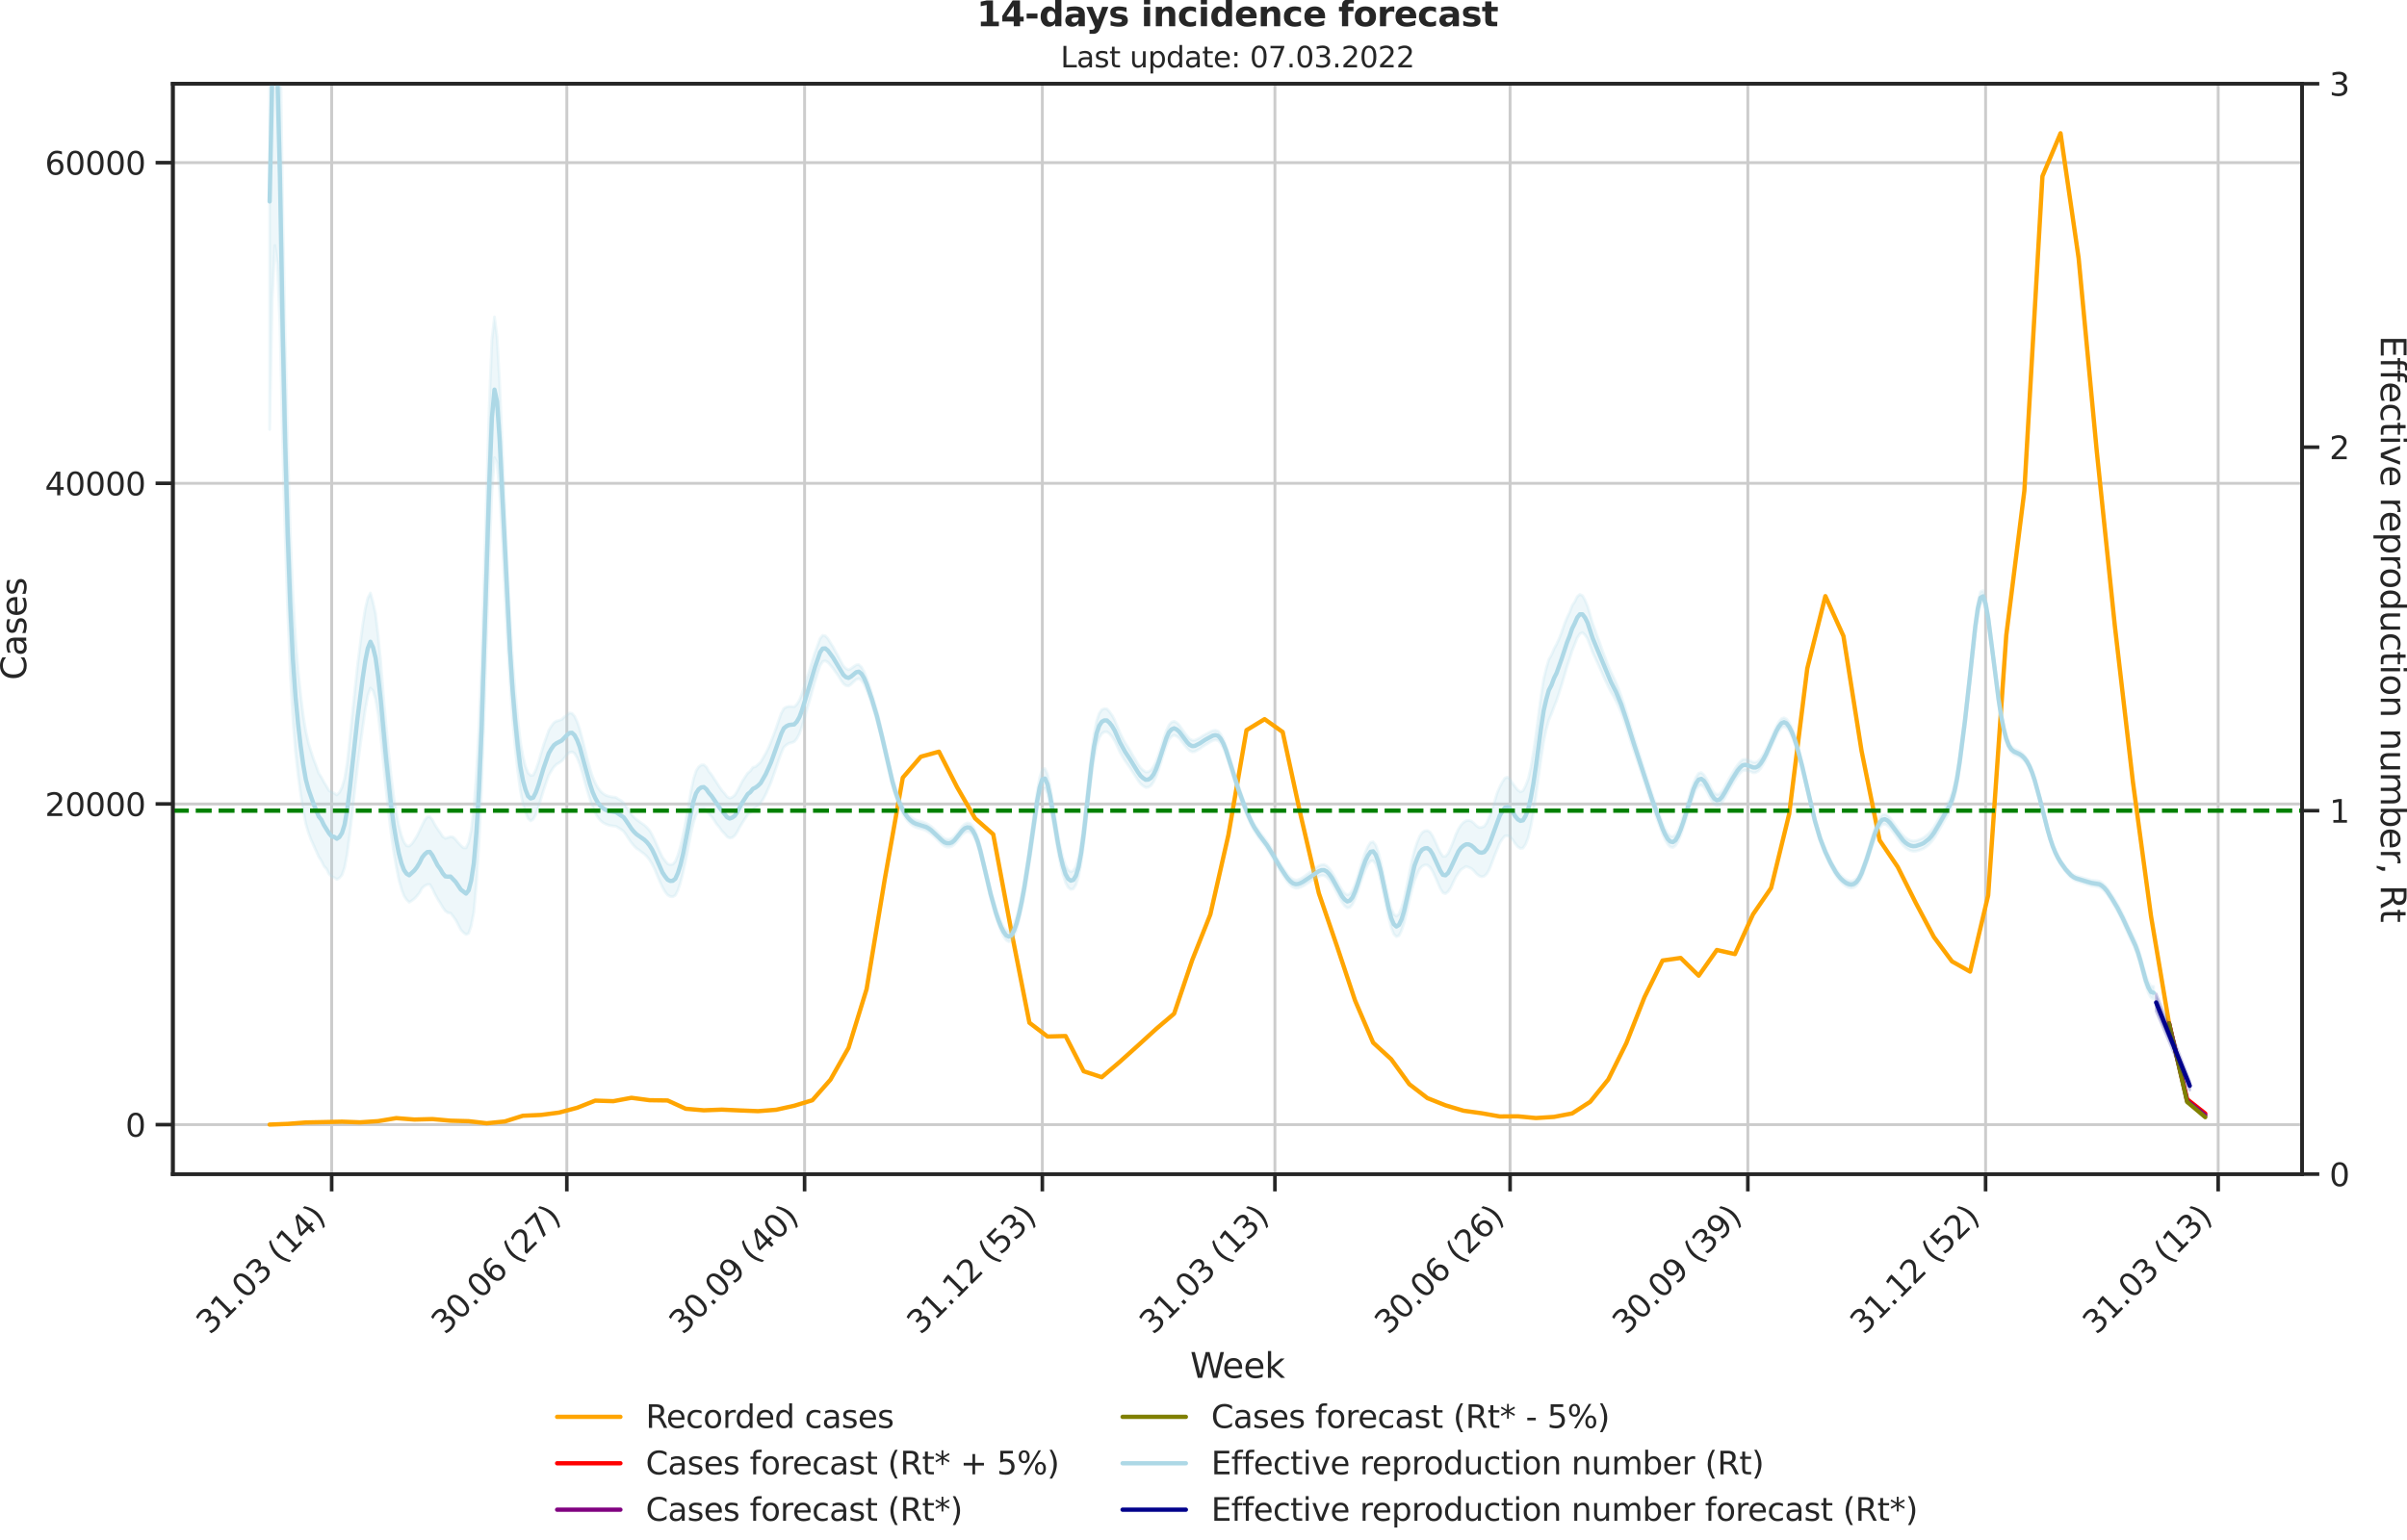 <?xml version="1.0" encoding="utf-8" standalone="no"?>
<!DOCTYPE svg PUBLIC "-//W3C//DTD SVG 1.1//EN"
  "http://www.w3.org/Graphics/SVG/1.1/DTD/svg11.dtd">
<svg xmlns:xlink="http://www.w3.org/1999/xlink" width="836.966pt" height="535.652pt" viewBox="0 0 836.966 535.652" xmlns="http://www.w3.org/2000/svg" version="1.1">
 <defs>
  <style type="text/css">*{stroke-linejoin: round; stroke-linecap: butt}</style>
 </defs>
 <g id="figure_1">
  <g id="patch_1">
   <path d="M -0 535.652 
L 836.966 535.652 
L 836.966 0 
L -0 0 
L -0 535.652 
z
" style="fill: none"/>
  </g>
  <g id="axes_1">
   <g id="patch_2">
    <path d="M 60.108 408.402 
L 800.467 408.402 
L 800.467 29.118 
L 60.108 29.118 
L 60.108 408.402 
z
" style="fill: none"/>
   </g>
   <g id="matplotlib.axis_1">
    <g id="xtick_1">
     <g id="line2d_1">
      <path d="M 115.327 408.402 
L 115.327 29.118 
" clip-path="url(#pb08a16630f)" style="fill: none; stroke: #cccccc; stroke-linecap: round"/>
     </g>
     <g id="line2d_2">
      <defs>
       <path id="me903100572" d="M 0 0 
L 0 6 
" style="stroke: #262626; stroke-width: 1.25"/>
      </defs>
      <g>
       <use xlink:href="#me903100572" x="115.327" y="408.402" style="fill: #262626; stroke: #262626; stroke-width: 1.25"/>
      </g>
     </g>
     <g id="text_1">
      <!-- 31.03 (14) -->
      <g style="fill: #262626" transform="translate(73.003 464.519)rotate(-45)scale(0.11 -0.11)">
       <defs>
        <path id="DejaVuSans-33" d="M 2597 2516 
Q 3050 2419 3304 2112 
Q 3559 1806 3559 1356 
Q 3559 666 3084 287 
Q 2609 -91 1734 -91 
Q 1441 -91 1130 -33 
Q 819 25 488 141 
L 488 750 
Q 750 597 1062 519 
Q 1375 441 1716 441 
Q 2309 441 2620 675 
Q 2931 909 2931 1356 
Q 2931 1769 2642 2001 
Q 2353 2234 1838 2234 
L 1294 2234 
L 1294 2753 
L 1863 2753 
Q 2328 2753 2575 2939 
Q 2822 3125 2822 3475 
Q 2822 3834 2567 4026 
Q 2313 4219 1838 4219 
Q 1578 4219 1281 4162 
Q 984 4106 628 3988 
L 628 4550 
Q 988 4650 1302 4700 
Q 1616 4750 1894 4750 
Q 2613 4750 3031 4423 
Q 3450 4097 3450 3541 
Q 3450 3153 3228 2886 
Q 3006 2619 2597 2516 
z
" transform="scale(0.016)"/>
        <path id="DejaVuSans-31" d="M 794 531 
L 1825 531 
L 1825 4091 
L 703 3866 
L 703 4441 
L 1819 4666 
L 2450 4666 
L 2450 531 
L 3481 531 
L 3481 0 
L 794 0 
L 794 531 
z
" transform="scale(0.016)"/>
        <path id="DejaVuSans-2e" d="M 684 794 
L 1344 794 
L 1344 0 
L 684 0 
L 684 794 
z
" transform="scale(0.016)"/>
        <path id="DejaVuSans-30" d="M 2034 4250 
Q 1547 4250 1301 3770 
Q 1056 3291 1056 2328 
Q 1056 1369 1301 889 
Q 1547 409 2034 409 
Q 2525 409 2770 889 
Q 3016 1369 3016 2328 
Q 3016 3291 2770 3770 
Q 2525 4250 2034 4250 
z
M 2034 4750 
Q 2819 4750 3233 4129 
Q 3647 3509 3647 2328 
Q 3647 1150 3233 529 
Q 2819 -91 2034 -91 
Q 1250 -91 836 529 
Q 422 1150 422 2328 
Q 422 3509 836 4129 
Q 1250 4750 2034 4750 
z
" transform="scale(0.016)"/>
        <path id="DejaVuSans-20" transform="scale(0.016)"/>
        <path id="DejaVuSans-28" d="M 1984 4856 
Q 1566 4138 1362 3434 
Q 1159 2731 1159 2009 
Q 1159 1288 1364 580 
Q 1569 -128 1984 -844 
L 1484 -844 
Q 1016 -109 783 600 
Q 550 1309 550 2009 
Q 550 2706 781 3412 
Q 1013 4119 1484 4856 
L 1984 4856 
z
" transform="scale(0.016)"/>
        <path id="DejaVuSans-34" d="M 2419 4116 
L 825 1625 
L 2419 1625 
L 2419 4116 
z
M 2253 4666 
L 3047 4666 
L 3047 1625 
L 3713 1625 
L 3713 1100 
L 3047 1100 
L 3047 0 
L 2419 0 
L 2419 1100 
L 313 1100 
L 313 1709 
L 2253 4666 
z
" transform="scale(0.016)"/>
        <path id="DejaVuSans-29" d="M 513 4856 
L 1013 4856 
Q 1481 4119 1714 3412 
Q 1947 2706 1947 2009 
Q 1947 1309 1714 600 
Q 1481 -109 1013 -844 
L 513 -844 
Q 928 -128 1133 580 
Q 1338 1288 1338 2009 
Q 1338 2731 1133 3434 
Q 928 4138 513 4856 
z
" transform="scale(0.016)"/>
       </defs>
       <use xlink:href="#DejaVuSans-33"/>
       <use xlink:href="#DejaVuSans-31" x="63.623"/>
       <use xlink:href="#DejaVuSans-2e" x="127.246"/>
       <use xlink:href="#DejaVuSans-30" x="159.033"/>
       <use xlink:href="#DejaVuSans-33" x="222.656"/>
       <use xlink:href="#DejaVuSans-20" x="286.279"/>
       <use xlink:href="#DejaVuSans-28" x="318.066"/>
       <use xlink:href="#DejaVuSans-31" x="357.08"/>
       <use xlink:href="#DejaVuSans-34" x="420.703"/>
       <use xlink:href="#DejaVuSans-29" x="484.326"/>
      </g>
     </g>
    </g>
    <g id="xtick_2">
     <g id="line2d_3">
      <path d="M 197.1 408.402 
L 197.1 29.118 
" clip-path="url(#pb08a16630f)" style="fill: none; stroke: #cccccc; stroke-linecap: round"/>
     </g>
     <g id="line2d_4">
      <g>
       <use xlink:href="#me903100572" x="197.1" y="408.402" style="fill: #262626; stroke: #262626; stroke-width: 1.25"/>
      </g>
     </g>
     <g id="text_2">
      <!-- 30.06 (27) -->
      <g style="fill: #262626" transform="translate(154.776 464.519)rotate(-45)scale(0.11 -0.11)">
       <defs>
        <path id="DejaVuSans-36" d="M 2113 2584 
Q 1688 2584 1439 2293 
Q 1191 2003 1191 1497 
Q 1191 994 1439 701 
Q 1688 409 2113 409 
Q 2538 409 2786 701 
Q 3034 994 3034 1497 
Q 3034 2003 2786 2293 
Q 2538 2584 2113 2584 
z
M 3366 4563 
L 3366 3988 
Q 3128 4100 2886 4159 
Q 2644 4219 2406 4219 
Q 1781 4219 1451 3797 
Q 1122 3375 1075 2522 
Q 1259 2794 1537 2939 
Q 1816 3084 2150 3084 
Q 2853 3084 3261 2657 
Q 3669 2231 3669 1497 
Q 3669 778 3244 343 
Q 2819 -91 2113 -91 
Q 1303 -91 875 529 
Q 447 1150 447 2328 
Q 447 3434 972 4092 
Q 1497 4750 2381 4750 
Q 2619 4750 2861 4703 
Q 3103 4656 3366 4563 
z
" transform="scale(0.016)"/>
        <path id="DejaVuSans-32" d="M 1228 531 
L 3431 531 
L 3431 0 
L 469 0 
L 469 531 
Q 828 903 1448 1529 
Q 2069 2156 2228 2338 
Q 2531 2678 2651 2914 
Q 2772 3150 2772 3378 
Q 2772 3750 2511 3984 
Q 2250 4219 1831 4219 
Q 1534 4219 1204 4116 
Q 875 4013 500 3803 
L 500 4441 
Q 881 4594 1212 4672 
Q 1544 4750 1819 4750 
Q 2544 4750 2975 4387 
Q 3406 4025 3406 3419 
Q 3406 3131 3298 2873 
Q 3191 2616 2906 2266 
Q 2828 2175 2409 1742 
Q 1991 1309 1228 531 
z
" transform="scale(0.016)"/>
        <path id="DejaVuSans-37" d="M 525 4666 
L 3525 4666 
L 3525 4397 
L 1831 0 
L 1172 0 
L 2766 4134 
L 525 4134 
L 525 4666 
z
" transform="scale(0.016)"/>
       </defs>
       <use xlink:href="#DejaVuSans-33"/>
       <use xlink:href="#DejaVuSans-30" x="63.623"/>
       <use xlink:href="#DejaVuSans-2e" x="127.246"/>
       <use xlink:href="#DejaVuSans-30" x="159.033"/>
       <use xlink:href="#DejaVuSans-36" x="222.656"/>
       <use xlink:href="#DejaVuSans-20" x="286.279"/>
       <use xlink:href="#DejaVuSans-28" x="318.066"/>
       <use xlink:href="#DejaVuSans-32" x="357.08"/>
       <use xlink:href="#DejaVuSans-37" x="420.703"/>
       <use xlink:href="#DejaVuSans-29" x="484.326"/>
      </g>
     </g>
    </g>
    <g id="xtick_3">
     <g id="line2d_5">
      <path d="M 279.771 408.402 
L 279.771 29.118 
" clip-path="url(#pb08a16630f)" style="fill: none; stroke: #cccccc; stroke-linecap: round"/>
     </g>
     <g id="line2d_6">
      <g>
       <use xlink:href="#me903100572" x="279.771" y="408.402" style="fill: #262626; stroke: #262626; stroke-width: 1.25"/>
      </g>
     </g>
     <g id="text_3">
      <!-- 30.09 (40) -->
      <g style="fill: #262626" transform="translate(237.447 464.519)rotate(-45)scale(0.11 -0.11)">
       <defs>
        <path id="DejaVuSans-39" d="M 703 97 
L 703 672 
Q 941 559 1184 500 
Q 1428 441 1663 441 
Q 2288 441 2617 861 
Q 2947 1281 2994 2138 
Q 2813 1869 2534 1725 
Q 2256 1581 1919 1581 
Q 1219 1581 811 2004 
Q 403 2428 403 3163 
Q 403 3881 828 4315 
Q 1253 4750 1959 4750 
Q 2769 4750 3195 4129 
Q 3622 3509 3622 2328 
Q 3622 1225 3098 567 
Q 2575 -91 1691 -91 
Q 1453 -91 1209 -44 
Q 966 3 703 97 
z
M 1959 2075 
Q 2384 2075 2632 2365 
Q 2881 2656 2881 3163 
Q 2881 3666 2632 3958 
Q 2384 4250 1959 4250 
Q 1534 4250 1286 3958 
Q 1038 3666 1038 3163 
Q 1038 2656 1286 2365 
Q 1534 2075 1959 2075 
z
" transform="scale(0.016)"/>
       </defs>
       <use xlink:href="#DejaVuSans-33"/>
       <use xlink:href="#DejaVuSans-30" x="63.623"/>
       <use xlink:href="#DejaVuSans-2e" x="127.246"/>
       <use xlink:href="#DejaVuSans-30" x="159.033"/>
       <use xlink:href="#DejaVuSans-39" x="222.656"/>
       <use xlink:href="#DejaVuSans-20" x="286.279"/>
       <use xlink:href="#DejaVuSans-28" x="318.066"/>
       <use xlink:href="#DejaVuSans-34" x="357.08"/>
       <use xlink:href="#DejaVuSans-30" x="420.703"/>
       <use xlink:href="#DejaVuSans-29" x="484.326"/>
      </g>
     </g>
    </g>
    <g id="xtick_4">
     <g id="line2d_7">
      <path d="M 362.443 408.402 
L 362.443 29.118 
" clip-path="url(#pb08a16630f)" style="fill: none; stroke: #cccccc; stroke-linecap: round"/>
     </g>
     <g id="line2d_8">
      <g>
       <use xlink:href="#me903100572" x="362.443" y="408.402" style="fill: #262626; stroke: #262626; stroke-width: 1.25"/>
      </g>
     </g>
     <g id="text_4">
      <!-- 31.12 (53) -->
      <g style="fill: #262626" transform="translate(320.119 464.519)rotate(-45)scale(0.11 -0.11)">
       <defs>
        <path id="DejaVuSans-35" d="M 691 4666 
L 3169 4666 
L 3169 4134 
L 1269 4134 
L 1269 2991 
Q 1406 3038 1543 3061 
Q 1681 3084 1819 3084 
Q 2600 3084 3056 2656 
Q 3513 2228 3513 1497 
Q 3513 744 3044 326 
Q 2575 -91 1722 -91 
Q 1428 -91 1123 -41 
Q 819 9 494 109 
L 494 744 
Q 775 591 1075 516 
Q 1375 441 1709 441 
Q 2250 441 2565 725 
Q 2881 1009 2881 1497 
Q 2881 1984 2565 2268 
Q 2250 2553 1709 2553 
Q 1456 2553 1204 2497 
Q 953 2441 691 2322 
L 691 4666 
z
" transform="scale(0.016)"/>
       </defs>
       <use xlink:href="#DejaVuSans-33"/>
       <use xlink:href="#DejaVuSans-31" x="63.623"/>
       <use xlink:href="#DejaVuSans-2e" x="127.246"/>
       <use xlink:href="#DejaVuSans-31" x="159.033"/>
       <use xlink:href="#DejaVuSans-32" x="222.656"/>
       <use xlink:href="#DejaVuSans-20" x="286.279"/>
       <use xlink:href="#DejaVuSans-28" x="318.066"/>
       <use xlink:href="#DejaVuSans-35" x="357.08"/>
       <use xlink:href="#DejaVuSans-33" x="420.703"/>
       <use xlink:href="#DejaVuSans-29" x="484.326"/>
      </g>
     </g>
    </g>
    <g id="xtick_5">
     <g id="line2d_9">
      <path d="M 443.317 408.402 
L 443.317 29.118 
" clip-path="url(#pb08a16630f)" style="fill: none; stroke: #cccccc; stroke-linecap: round"/>
     </g>
     <g id="line2d_10">
      <g>
       <use xlink:href="#me903100572" x="443.317" y="408.402" style="fill: #262626; stroke: #262626; stroke-width: 1.25"/>
      </g>
     </g>
     <g id="text_5">
      <!-- 31.03 (13) -->
      <g style="fill: #262626" transform="translate(400.993 464.519)rotate(-45)scale(0.11 -0.11)">
       <use xlink:href="#DejaVuSans-33"/>
       <use xlink:href="#DejaVuSans-31" x="63.623"/>
       <use xlink:href="#DejaVuSans-2e" x="127.246"/>
       <use xlink:href="#DejaVuSans-30" x="159.033"/>
       <use xlink:href="#DejaVuSans-33" x="222.656"/>
       <use xlink:href="#DejaVuSans-20" x="286.279"/>
       <use xlink:href="#DejaVuSans-28" x="318.066"/>
       <use xlink:href="#DejaVuSans-31" x="357.08"/>
       <use xlink:href="#DejaVuSans-33" x="420.703"/>
       <use xlink:href="#DejaVuSans-29" x="484.326"/>
      </g>
     </g>
    </g>
    <g id="xtick_6">
     <g id="line2d_11">
      <path d="M 525.09 408.402 
L 525.09 29.118 
" clip-path="url(#pb08a16630f)" style="fill: none; stroke: #cccccc; stroke-linecap: round"/>
     </g>
     <g id="line2d_12">
      <g>
       <use xlink:href="#me903100572" x="525.09" y="408.402" style="fill: #262626; stroke: #262626; stroke-width: 1.25"/>
      </g>
     </g>
     <g id="text_6">
      <!-- 30.06 (26) -->
      <g style="fill: #262626" transform="translate(482.766 464.519)rotate(-45)scale(0.11 -0.11)">
       <use xlink:href="#DejaVuSans-33"/>
       <use xlink:href="#DejaVuSans-30" x="63.623"/>
       <use xlink:href="#DejaVuSans-2e" x="127.246"/>
       <use xlink:href="#DejaVuSans-30" x="159.033"/>
       <use xlink:href="#DejaVuSans-36" x="222.656"/>
       <use xlink:href="#DejaVuSans-20" x="286.279"/>
       <use xlink:href="#DejaVuSans-28" x="318.066"/>
       <use xlink:href="#DejaVuSans-32" x="357.08"/>
       <use xlink:href="#DejaVuSans-36" x="420.703"/>
       <use xlink:href="#DejaVuSans-29" x="484.326"/>
      </g>
     </g>
    </g>
    <g id="xtick_7">
     <g id="line2d_13">
      <path d="M 607.762 408.402 
L 607.762 29.118 
" clip-path="url(#pb08a16630f)" style="fill: none; stroke: #cccccc; stroke-linecap: round"/>
     </g>
     <g id="line2d_14">
      <g>
       <use xlink:href="#me903100572" x="607.762" y="408.402" style="fill: #262626; stroke: #262626; stroke-width: 1.25"/>
      </g>
     </g>
     <g id="text_7">
      <!-- 30.09 (39) -->
      <g style="fill: #262626" transform="translate(565.438 464.519)rotate(-45)scale(0.11 -0.11)">
       <use xlink:href="#DejaVuSans-33"/>
       <use xlink:href="#DejaVuSans-30" x="63.623"/>
       <use xlink:href="#DejaVuSans-2e" x="127.246"/>
       <use xlink:href="#DejaVuSans-30" x="159.033"/>
       <use xlink:href="#DejaVuSans-39" x="222.656"/>
       <use xlink:href="#DejaVuSans-20" x="286.279"/>
       <use xlink:href="#DejaVuSans-28" x="318.066"/>
       <use xlink:href="#DejaVuSans-33" x="357.08"/>
       <use xlink:href="#DejaVuSans-39" x="420.703"/>
       <use xlink:href="#DejaVuSans-29" x="484.326"/>
      </g>
     </g>
    </g>
    <g id="xtick_8">
     <g id="line2d_15">
      <path d="M 690.433 408.402 
L 690.433 29.118 
" clip-path="url(#pb08a16630f)" style="fill: none; stroke: #cccccc; stroke-linecap: round"/>
     </g>
     <g id="line2d_16">
      <g>
       <use xlink:href="#me903100572" x="690.433" y="408.402" style="fill: #262626; stroke: #262626; stroke-width: 1.25"/>
      </g>
     </g>
     <g id="text_8">
      <!-- 31.12 (52) -->
      <g style="fill: #262626" transform="translate(648.109 464.519)rotate(-45)scale(0.11 -0.11)">
       <use xlink:href="#DejaVuSans-33"/>
       <use xlink:href="#DejaVuSans-31" x="63.623"/>
       <use xlink:href="#DejaVuSans-2e" x="127.246"/>
       <use xlink:href="#DejaVuSans-31" x="159.033"/>
       <use xlink:href="#DejaVuSans-32" x="222.656"/>
       <use xlink:href="#DejaVuSans-20" x="286.279"/>
       <use xlink:href="#DejaVuSans-28" x="318.066"/>
       <use xlink:href="#DejaVuSans-35" x="357.08"/>
       <use xlink:href="#DejaVuSans-32" x="420.703"/>
       <use xlink:href="#DejaVuSans-29" x="484.326"/>
      </g>
     </g>
    </g>
    <g id="xtick_9">
     <g id="line2d_17">
      <path d="M 771.308 408.402 
L 771.308 29.118 
" clip-path="url(#pb08a16630f)" style="fill: none; stroke: #cccccc; stroke-linecap: round"/>
     </g>
     <g id="line2d_18">
      <g>
       <use xlink:href="#me903100572" x="771.308" y="408.402" style="fill: #262626; stroke: #262626; stroke-width: 1.25"/>
      </g>
     </g>
     <g id="text_9">
      <!-- 31.03 (13) -->
      <g style="fill: #262626" transform="translate(728.984 464.519)rotate(-45)scale(0.11 -0.11)">
       <use xlink:href="#DejaVuSans-33"/>
       <use xlink:href="#DejaVuSans-31" x="63.623"/>
       <use xlink:href="#DejaVuSans-2e" x="127.246"/>
       <use xlink:href="#DejaVuSans-30" x="159.033"/>
       <use xlink:href="#DejaVuSans-33" x="222.656"/>
       <use xlink:href="#DejaVuSans-20" x="286.279"/>
       <use xlink:href="#DejaVuSans-28" x="318.066"/>
       <use xlink:href="#DejaVuSans-31" x="357.08"/>
       <use xlink:href="#DejaVuSans-33" x="420.703"/>
       <use xlink:href="#DejaVuSans-29" x="484.326"/>
      </g>
     </g>
    </g>
    <g id="text_10">
     <!-- Week -->
     <g style="fill: #262626" transform="translate(413.849 479.255)scale(0.12 -0.12)">
      <defs>
       <path id="DejaVuSans-57" d="M 213 4666 
L 850 4666 
L 1831 722 
L 2809 4666 
L 3519 4666 
L 4500 722 
L 5478 4666 
L 6119 4666 
L 4947 0 
L 4153 0 
L 3169 4050 
L 2175 0 
L 1381 0 
L 213 4666 
z
" transform="scale(0.016)"/>
       <path id="DejaVuSans-65" d="M 3597 1894 
L 3597 1613 
L 953 1613 
Q 991 1019 1311 708 
Q 1631 397 2203 397 
Q 2534 397 2845 478 
Q 3156 559 3463 722 
L 3463 178 
Q 3153 47 2828 -22 
Q 2503 -91 2169 -91 
Q 1331 -91 842 396 
Q 353 884 353 1716 
Q 353 2575 817 3079 
Q 1281 3584 2069 3584 
Q 2775 3584 3186 3129 
Q 3597 2675 3597 1894 
z
M 3022 2063 
Q 3016 2534 2758 2815 
Q 2500 3097 2075 3097 
Q 1594 3097 1305 2825 
Q 1016 2553 972 2059 
L 3022 2063 
z
" transform="scale(0.016)"/>
       <path id="DejaVuSans-6b" d="M 581 4863 
L 1159 4863 
L 1159 1991 
L 2875 3500 
L 3609 3500 
L 1753 1863 
L 3688 0 
L 2938 0 
L 1159 1709 
L 1159 0 
L 581 0 
L 581 4863 
z
" transform="scale(0.016)"/>
      </defs>
      <use xlink:href="#DejaVuSans-57"/>
      <use xlink:href="#DejaVuSans-65" x="93.002"/>
      <use xlink:href="#DejaVuSans-65" x="154.525"/>
      <use xlink:href="#DejaVuSans-6b" x="216.049"/>
     </g>
    </g>
   </g>
   <g id="matplotlib.axis_2">
    <g id="ytick_1">
     <g id="line2d_19">
      <path d="M 60.108 391.184 
L 800.467 391.184 
" clip-path="url(#pb08a16630f)" style="fill: none; stroke: #cccccc; stroke-linecap: round"/>
     </g>
     <g id="line2d_20">
      <defs>
       <path id="m26f6042a9e" d="M 0 0 
L -6 0 
" style="stroke: #262626; stroke-width: 1.25"/>
      </defs>
      <g>
       <use xlink:href="#m26f6042a9e" x="60.108" y="391.184" style="fill: #262626; stroke: #262626; stroke-width: 1.25"/>
      </g>
     </g>
     <g id="text_11">
      <!-- 0 -->
      <g style="fill: #262626" transform="translate(43.609 395.363)scale(0.11 -0.11)">
       <use xlink:href="#DejaVuSans-30"/>
      </g>
     </g>
    </g>
    <g id="ytick_2">
     <g id="line2d_21">
      <path d="M 60.108 279.646 
L 800.467 279.646 
" clip-path="url(#pb08a16630f)" style="fill: none; stroke: #cccccc; stroke-linecap: round"/>
     </g>
     <g id="line2d_22">
      <g>
       <use xlink:href="#m26f6042a9e" x="60.108" y="279.646" style="fill: #262626; stroke: #262626; stroke-width: 1.25"/>
      </g>
     </g>
     <g id="text_12">
      <!-- 20000 -->
      <g style="fill: #262626" transform="translate(15.614 283.825)scale(0.11 -0.11)">
       <use xlink:href="#DejaVuSans-32"/>
       <use xlink:href="#DejaVuSans-30" x="63.623"/>
       <use xlink:href="#DejaVuSans-30" x="127.246"/>
       <use xlink:href="#DejaVuSans-30" x="190.869"/>
       <use xlink:href="#DejaVuSans-30" x="254.492"/>
      </g>
     </g>
    </g>
    <g id="ytick_3">
     <g id="line2d_23">
      <path d="M 60.108 168.108 
L 800.467 168.108 
" clip-path="url(#pb08a16630f)" style="fill: none; stroke: #cccccc; stroke-linecap: round"/>
     </g>
     <g id="line2d_24">
      <g>
       <use xlink:href="#m26f6042a9e" x="60.108" y="168.108" style="fill: #262626; stroke: #262626; stroke-width: 1.25"/>
      </g>
     </g>
     <g id="text_13">
      <!-- 40000 -->
      <g style="fill: #262626" transform="translate(15.614 172.287)scale(0.11 -0.11)">
       <use xlink:href="#DejaVuSans-34"/>
       <use xlink:href="#DejaVuSans-30" x="63.623"/>
       <use xlink:href="#DejaVuSans-30" x="127.246"/>
       <use xlink:href="#DejaVuSans-30" x="190.869"/>
       <use xlink:href="#DejaVuSans-30" x="254.492"/>
      </g>
     </g>
    </g>
    <g id="ytick_4">
     <g id="line2d_25">
      <path d="M 60.108 56.57 
L 800.467 56.57 
" clip-path="url(#pb08a16630f)" style="fill: none; stroke: #cccccc; stroke-linecap: round"/>
     </g>
     <g id="line2d_26">
      <g>
       <use xlink:href="#m26f6042a9e" x="60.108" y="56.57" style="fill: #262626; stroke: #262626; stroke-width: 1.25"/>
      </g>
     </g>
     <g id="text_14">
      <!-- 60000 -->
      <g style="fill: #262626" transform="translate(15.614 60.749)scale(0.11 -0.11)">
       <use xlink:href="#DejaVuSans-36"/>
       <use xlink:href="#DejaVuSans-30" x="63.623"/>
       <use xlink:href="#DejaVuSans-30" x="127.246"/>
       <use xlink:href="#DejaVuSans-30" x="190.869"/>
       <use xlink:href="#DejaVuSans-30" x="254.492"/>
      </g>
     </g>
    </g>
    <g id="text_15">
     <!-- Cases -->
     <g style="fill: #262626" transform="translate(9.118 236.57)rotate(-90)scale(0.12 -0.12)">
      <defs>
       <path id="DejaVuSans-43" d="M 4122 4306 
L 4122 3641 
Q 3803 3938 3442 4084 
Q 3081 4231 2675 4231 
Q 1875 4231 1450 3742 
Q 1025 3253 1025 2328 
Q 1025 1406 1450 917 
Q 1875 428 2675 428 
Q 3081 428 3442 575 
Q 3803 722 4122 1019 
L 4122 359 
Q 3791 134 3420 21 
Q 3050 -91 2638 -91 
Q 1578 -91 968 557 
Q 359 1206 359 2328 
Q 359 3453 968 4101 
Q 1578 4750 2638 4750 
Q 3056 4750 3426 4639 
Q 3797 4528 4122 4306 
z
" transform="scale(0.016)"/>
       <path id="DejaVuSans-61" d="M 2194 1759 
Q 1497 1759 1228 1600 
Q 959 1441 959 1056 
Q 959 750 1161 570 
Q 1363 391 1709 391 
Q 2188 391 2477 730 
Q 2766 1069 2766 1631 
L 2766 1759 
L 2194 1759 
z
M 3341 1997 
L 3341 0 
L 2766 0 
L 2766 531 
Q 2569 213 2275 61 
Q 1981 -91 1556 -91 
Q 1019 -91 701 211 
Q 384 513 384 1019 
Q 384 1609 779 1909 
Q 1175 2209 1959 2209 
L 2766 2209 
L 2766 2266 
Q 2766 2663 2505 2880 
Q 2244 3097 1772 3097 
Q 1472 3097 1187 3025 
Q 903 2953 641 2809 
L 641 3341 
Q 956 3463 1253 3523 
Q 1550 3584 1831 3584 
Q 2591 3584 2966 3190 
Q 3341 2797 3341 1997 
z
" transform="scale(0.016)"/>
       <path id="DejaVuSans-73" d="M 2834 3397 
L 2834 2853 
Q 2591 2978 2328 3040 
Q 2066 3103 1784 3103 
Q 1356 3103 1142 2972 
Q 928 2841 928 2578 
Q 928 2378 1081 2264 
Q 1234 2150 1697 2047 
L 1894 2003 
Q 2506 1872 2764 1633 
Q 3022 1394 3022 966 
Q 3022 478 2636 193 
Q 2250 -91 1575 -91 
Q 1294 -91 989 -36 
Q 684 19 347 128 
L 347 722 
Q 666 556 975 473 
Q 1284 391 1588 391 
Q 1994 391 2212 530 
Q 2431 669 2431 922 
Q 2431 1156 2273 1281 
Q 2116 1406 1581 1522 
L 1381 1569 
Q 847 1681 609 1914 
Q 372 2147 372 2553 
Q 372 3047 722 3315 
Q 1072 3584 1716 3584 
Q 2034 3584 2315 3537 
Q 2597 3491 2834 3397 
z
" transform="scale(0.016)"/>
      </defs>
      <use xlink:href="#DejaVuSans-43"/>
      <use xlink:href="#DejaVuSans-61" x="69.824"/>
      <use xlink:href="#DejaVuSans-73" x="131.104"/>
      <use xlink:href="#DejaVuSans-65" x="183.203"/>
      <use xlink:href="#DejaVuSans-73" x="244.727"/>
     </g>
    </g>
   </g>
   <g id="PolyCollection_1">
    <defs>
     <path id="m8ee230927b" d="M 754.234 -179.651 
L 754.234 -179.651 
L 760.525 -153.296 
L 766.815 -148.332 
L 766.815 -147.707 
L 766.815 -147.707 
L 760.525 -152.682 
L 754.234 -179.651 
z
" style="stroke: #ff0000; stroke-opacity: 0.2"/>
    </defs>
    <g clip-path="url(#pb08a16630f)">
     <use xlink:href="#m8ee230927b" x="0" y="535.652" style="fill: #ff0000; fill-opacity: 0.2; stroke: #ff0000; stroke-opacity: 0.2"/>
    </g>
   </g>
   <g id="PolyCollection_2">
    <defs>
     <path id="mf4651269ff" d="M 754.234 -179.651 
L 754.234 -179.651 
L 760.525 -152.682 
L 766.815 -147.707 
L 766.815 -147.083 
L 766.815 -147.083 
L 760.525 -152.37 
L 754.234 -179.651 
z
" style="stroke: #808000; stroke-opacity: 0.2"/>
    </defs>
    <g clip-path="url(#pb08a16630f)">
     <use xlink:href="#mf4651269ff" x="0" y="535.652" style="fill: #808000; fill-opacity: 0.2; stroke: #808000; stroke-opacity: 0.2"/>
    </g>
   </g>
   <g id="line2d_27">
    <path d="M 93.76 391.162 
L 100.05 390.922 
L 106.341 390.426 
L 112.631 390.298 
L 118.921 390.153 
L 125.211 390.381 
L 131.502 389.963 
L 137.792 388.92 
L 144.082 389.411 
L 150.372 389.249 
L 156.663 389.812 
L 162.953 389.98 
L 169.243 390.705 
L 175.533 390.08 
L 181.823 388.089 
L 188.114 387.805 
L 194.404 386.985 
L 200.694 385.317 
L 206.984 382.83 
L 213.275 383.025 
L 219.565 381.849 
L 225.855 382.685 
L 232.145 382.78 
L 238.436 385.663 
L 244.726 386.198 
L 251.016 385.959 
L 257.306 386.243 
L 263.596 386.494 
L 269.887 386.009 
L 276.177 384.615 
L 282.467 382.702 
L 288.757 375.563 
L 295.048 364.476 
L 301.338 344.037 
L 307.628 305.958 
L 313.918 270.494 
L 320.208 263.194 
L 326.499 261.454 
L 332.789 273.79 
L 339.079 284.682 
L 345.369 290.198 
L 351.66 323.832 
L 357.95 355.743 
L 364.24 360.534 
L 370.53 360.366 
L 376.821 372.613 
L 383.111 374.677 
L 389.401 369.312 
L 395.691 363.668 
L 401.981 357.924 
L 408.272 352.575 
L 414.562 333.926 
L 420.852 318.099 
L 427.142 290.426 
L 433.433 253.981 
L 439.723 250.144 
L 446.013 254.611 
L 452.303 283.706 
L 458.594 310.698 
L 464.884 329.074 
L 471.174 347.986 
L 477.464 362.658 
L 483.754 368.43 
L 490.045 377.108 
L 496.335 381.949 
L 502.625 384.464 
L 508.915 386.343 
L 515.206 387.219 
L 521.496 388.34 
L 527.786 388.29 
L 534.076 388.887 
L 540.367 388.485 
L 546.657 387.286 
L 552.947 383.237 
L 559.237 375.463 
L 565.527 362.803 
L 571.818 346.853 
L 578.108 334.093 
L 584.398 333.201 
L 590.688 339.375 
L 596.979 330.435 
L 603.269 331.863 
L 609.559 318.037 
L 615.849 308.869 
L 622.139 283.115 
L 628.43 232.499 
L 634.72 207.358 
L 641.01 221.25 
L 647.3 261.17 
L 653.591 292.272 
L 659.881 301.547 
L 666.171 314.078 
L 672.461 325.923 
L 678.752 334.406 
L 685.042 337.953 
L 691.332 311.423 
L 697.622 220.994 
L 703.912 170.74 
L 710.203 61.299 
L 716.493 46.358 
L 722.783 89.791 
L 729.073 156.787 
L 735.364 217.586 
L 741.654 271.933 
L 747.944 318.601 
L 754.234 356.001 
" clip-path="url(#pb08a16630f)" style="fill: none; stroke: #ffa500; stroke-width: 1.5; stroke-linecap: round"/>
   </g>
   <g id="line2d_28">
    <path d="M 754.234 356.001 
L 760.525 382.356 
L 766.815 387.319 
" clip-path="url(#pb08a16630f)" style="fill: none; stroke: #ff0000; stroke-width: 1.5; stroke-linecap: round"/>
   </g>
   <g id="line2d_29">
    <path d="M 754.234 356.001 
L 760.525 382.969 
L 766.815 387.944 
" clip-path="url(#pb08a16630f)" style="fill: none; stroke: #800080; stroke-width: 1.5; stroke-linecap: round"/>
   </g>
   <g id="line2d_30">
    <path d="M 754.234 356.001 
L 760.525 383.282 
L 766.815 388.569 
" clip-path="url(#pb08a16630f)" style="fill: none; stroke: #808000; stroke-width: 1.5; stroke-linecap: round"/>
   </g>
   <g id="patch_3">
    <path d="M 60.108 408.402 
L 60.108 29.118 
" style="fill: none; stroke: #262626; stroke-width: 1.25; stroke-linejoin: miter; stroke-linecap: square"/>
   </g>
   <g id="patch_4">
    <path d="M 800.467 408.402 
L 800.467 29.118 
" style="fill: none; stroke: #262626; stroke-width: 1.25; stroke-linejoin: miter; stroke-linecap: square"/>
   </g>
   <g id="patch_5">
    <path d="M 60.108 408.402 
L 800.467 408.402 
" style="fill: none; stroke: #262626; stroke-width: 1.25; stroke-linejoin: miter; stroke-linecap: square"/>
   </g>
   <g id="patch_6">
    <path d="M 60.108 29.118 
L 800.467 29.118 
" style="fill: none; stroke: #262626; stroke-width: 1.25; stroke-linejoin: miter; stroke-linecap: square"/>
   </g>
   <g id="text_16">
    <!-- Last update: 07.03.2022 -->
    <g style="fill: #262626" transform="translate(368.789 23.429)scale(0.1 -0.1)">
     <defs>
      <path id="DejaVuSans-4c" d="M 628 4666 
L 1259 4666 
L 1259 531 
L 3531 531 
L 3531 0 
L 628 0 
L 628 4666 
z
" transform="scale(0.016)"/>
      <path id="DejaVuSans-74" d="M 1172 4494 
L 1172 3500 
L 2356 3500 
L 2356 3053 
L 1172 3053 
L 1172 1153 
Q 1172 725 1289 603 
Q 1406 481 1766 481 
L 2356 481 
L 2356 0 
L 1766 0 
Q 1100 0 847 248 
Q 594 497 594 1153 
L 594 3053 
L 172 3053 
L 172 3500 
L 594 3500 
L 594 4494 
L 1172 4494 
z
" transform="scale(0.016)"/>
      <path id="DejaVuSans-75" d="M 544 1381 
L 544 3500 
L 1119 3500 
L 1119 1403 
Q 1119 906 1312 657 
Q 1506 409 1894 409 
Q 2359 409 2629 706 
Q 2900 1003 2900 1516 
L 2900 3500 
L 3475 3500 
L 3475 0 
L 2900 0 
L 2900 538 
Q 2691 219 2414 64 
Q 2138 -91 1772 -91 
Q 1169 -91 856 284 
Q 544 659 544 1381 
z
M 1991 3584 
L 1991 3584 
z
" transform="scale(0.016)"/>
      <path id="DejaVuSans-70" d="M 1159 525 
L 1159 -1331 
L 581 -1331 
L 581 3500 
L 1159 3500 
L 1159 2969 
Q 1341 3281 1617 3432 
Q 1894 3584 2278 3584 
Q 2916 3584 3314 3078 
Q 3713 2572 3713 1747 
Q 3713 922 3314 415 
Q 2916 -91 2278 -91 
Q 1894 -91 1617 61 
Q 1341 213 1159 525 
z
M 3116 1747 
Q 3116 2381 2855 2742 
Q 2594 3103 2138 3103 
Q 1681 3103 1420 2742 
Q 1159 2381 1159 1747 
Q 1159 1113 1420 752 
Q 1681 391 2138 391 
Q 2594 391 2855 752 
Q 3116 1113 3116 1747 
z
" transform="scale(0.016)"/>
      <path id="DejaVuSans-64" d="M 2906 2969 
L 2906 4863 
L 3481 4863 
L 3481 0 
L 2906 0 
L 2906 525 
Q 2725 213 2448 61 
Q 2172 -91 1784 -91 
Q 1150 -91 751 415 
Q 353 922 353 1747 
Q 353 2572 751 3078 
Q 1150 3584 1784 3584 
Q 2172 3584 2448 3432 
Q 2725 3281 2906 2969 
z
M 947 1747 
Q 947 1113 1208 752 
Q 1469 391 1925 391 
Q 2381 391 2643 752 
Q 2906 1113 2906 1747 
Q 2906 2381 2643 2742 
Q 2381 3103 1925 3103 
Q 1469 3103 1208 2742 
Q 947 2381 947 1747 
z
" transform="scale(0.016)"/>
      <path id="DejaVuSans-3a" d="M 750 794 
L 1409 794 
L 1409 0 
L 750 0 
L 750 794 
z
M 750 3309 
L 1409 3309 
L 1409 2516 
L 750 2516 
L 750 3309 
z
" transform="scale(0.016)"/>
     </defs>
     <use xlink:href="#DejaVuSans-4c"/>
     <use xlink:href="#DejaVuSans-61" x="55.713"/>
     <use xlink:href="#DejaVuSans-73" x="116.992"/>
     <use xlink:href="#DejaVuSans-74" x="169.092"/>
     <use xlink:href="#DejaVuSans-20" x="208.301"/>
     <use xlink:href="#DejaVuSans-75" x="240.088"/>
     <use xlink:href="#DejaVuSans-70" x="303.467"/>
     <use xlink:href="#DejaVuSans-64" x="366.943"/>
     <use xlink:href="#DejaVuSans-61" x="430.42"/>
     <use xlink:href="#DejaVuSans-74" x="491.699"/>
     <use xlink:href="#DejaVuSans-65" x="530.908"/>
     <use xlink:href="#DejaVuSans-3a" x="592.432"/>
     <use xlink:href="#DejaVuSans-20" x="626.123"/>
     <use xlink:href="#DejaVuSans-30" x="657.91"/>
     <use xlink:href="#DejaVuSans-37" x="721.533"/>
     <use xlink:href="#DejaVuSans-2e" x="785.156"/>
     <use xlink:href="#DejaVuSans-30" x="816.943"/>
     <use xlink:href="#DejaVuSans-33" x="880.566"/>
     <use xlink:href="#DejaVuSans-2e" x="944.189"/>
     <use xlink:href="#DejaVuSans-32" x="975.977"/>
     <use xlink:href="#DejaVuSans-30" x="1039.6"/>
     <use xlink:href="#DejaVuSans-32" x="1103.223"/>
     <use xlink:href="#DejaVuSans-32" x="1166.846"/>
    </g>
   </g>
   <g id="text_17">
    <!-- 14-days incidence forecast -->
    <g style="fill: #262626" transform="translate(339.623 9.118)scale(0.12 -0.12)">
     <defs>
      <path id="DejaVuSans-Bold-31" d="M 750 831 
L 1813 831 
L 1813 3847 
L 722 3622 
L 722 4441 
L 1806 4666 
L 2950 4666 
L 2950 831 
L 4013 831 
L 4013 0 
L 750 0 
L 750 831 
z
" transform="scale(0.016)"/>
      <path id="DejaVuSans-Bold-34" d="M 2356 3675 
L 1038 1722 
L 2356 1722 
L 2356 3675 
z
M 2156 4666 
L 3494 4666 
L 3494 1722 
L 4159 1722 
L 4159 850 
L 3494 850 
L 3494 0 
L 2356 0 
L 2356 850 
L 288 850 
L 288 1881 
L 2156 4666 
z
" transform="scale(0.016)"/>
      <path id="DejaVuSans-Bold-2d" d="M 347 2297 
L 2309 2297 
L 2309 1388 
L 347 1388 
L 347 2297 
z
" transform="scale(0.016)"/>
      <path id="DejaVuSans-Bold-64" d="M 2919 2988 
L 2919 4863 
L 4044 4863 
L 4044 0 
L 2919 0 
L 2919 506 
Q 2688 197 2409 53 
Q 2131 -91 1766 -91 
Q 1119 -91 703 423 
Q 288 938 288 1747 
Q 288 2556 703 3070 
Q 1119 3584 1766 3584 
Q 2128 3584 2408 3439 
Q 2688 3294 2919 2988 
z
M 2181 722 
Q 2541 722 2730 984 
Q 2919 1247 2919 1747 
Q 2919 2247 2730 2509 
Q 2541 2772 2181 2772 
Q 1825 2772 1636 2509 
Q 1447 2247 1447 1747 
Q 1447 1247 1636 984 
Q 1825 722 2181 722 
z
" transform="scale(0.016)"/>
      <path id="DejaVuSans-Bold-61" d="M 2106 1575 
Q 1756 1575 1579 1456 
Q 1403 1338 1403 1106 
Q 1403 894 1545 773 
Q 1688 653 1941 653 
Q 2256 653 2472 879 
Q 2688 1106 2688 1447 
L 2688 1575 
L 2106 1575 
z
M 3816 1997 
L 3816 0 
L 2688 0 
L 2688 519 
Q 2463 200 2181 54 
Q 1900 -91 1497 -91 
Q 953 -91 614 226 
Q 275 544 275 1050 
Q 275 1666 698 1953 
Q 1122 2241 2028 2241 
L 2688 2241 
L 2688 2328 
Q 2688 2594 2478 2717 
Q 2269 2841 1825 2841 
Q 1466 2841 1156 2769 
Q 847 2697 581 2553 
L 581 3406 
Q 941 3494 1303 3539 
Q 1666 3584 2028 3584 
Q 2975 3584 3395 3211 
Q 3816 2838 3816 1997 
z
" transform="scale(0.016)"/>
      <path id="DejaVuSans-Bold-79" d="M 78 3500 
L 1197 3500 
L 2138 1125 
L 2938 3500 
L 4056 3500 
L 2584 -331 
Q 2363 -916 2067 -1148 
Q 1772 -1381 1288 -1381 
L 641 -1381 
L 641 -647 
L 991 -647 
Q 1275 -647 1404 -556 
Q 1534 -466 1606 -231 
L 1638 -134 
L 78 3500 
z
" transform="scale(0.016)"/>
      <path id="DejaVuSans-Bold-73" d="M 3272 3391 
L 3272 2541 
Q 2913 2691 2578 2766 
Q 2244 2841 1947 2841 
Q 1628 2841 1473 2761 
Q 1319 2681 1319 2516 
Q 1319 2381 1436 2309 
Q 1553 2238 1856 2203 
L 2053 2175 
Q 2913 2066 3209 1816 
Q 3506 1566 3506 1031 
Q 3506 472 3093 190 
Q 2681 -91 1863 -91 
Q 1516 -91 1145 -36 
Q 775 19 384 128 
L 384 978 
Q 719 816 1070 734 
Q 1422 653 1784 653 
Q 2113 653 2278 743 
Q 2444 834 2444 1013 
Q 2444 1163 2330 1236 
Q 2216 1309 1875 1350 
L 1678 1375 
Q 931 1469 631 1722 
Q 331 1975 331 2491 
Q 331 3047 712 3315 
Q 1094 3584 1881 3584 
Q 2191 3584 2531 3537 
Q 2872 3491 3272 3391 
z
" transform="scale(0.016)"/>
      <path id="DejaVuSans-Bold-20" transform="scale(0.016)"/>
      <path id="DejaVuSans-Bold-69" d="M 538 3500 
L 1656 3500 
L 1656 0 
L 538 0 
L 538 3500 
z
M 538 4863 
L 1656 4863 
L 1656 3950 
L 538 3950 
L 538 4863 
z
" transform="scale(0.016)"/>
      <path id="DejaVuSans-Bold-6e" d="M 4056 2131 
L 4056 0 
L 2931 0 
L 2931 347 
L 2931 1631 
Q 2931 2084 2911 2256 
Q 2891 2428 2841 2509 
Q 2775 2619 2662 2680 
Q 2550 2741 2406 2741 
Q 2056 2741 1856 2470 
Q 1656 2200 1656 1722 
L 1656 0 
L 538 0 
L 538 3500 
L 1656 3500 
L 1656 2988 
Q 1909 3294 2193 3439 
Q 2478 3584 2822 3584 
Q 3428 3584 3742 3212 
Q 4056 2841 4056 2131 
z
" transform="scale(0.016)"/>
      <path id="DejaVuSans-Bold-63" d="M 3366 3391 
L 3366 2478 
Q 3138 2634 2908 2709 
Q 2678 2784 2431 2784 
Q 1963 2784 1702 2511 
Q 1441 2238 1441 1747 
Q 1441 1256 1702 982 
Q 1963 709 2431 709 
Q 2694 709 2930 787 
Q 3166 866 3366 1019 
L 3366 103 
Q 3103 6 2833 -42 
Q 2563 -91 2291 -91 
Q 1344 -91 809 395 
Q 275 881 275 1747 
Q 275 2613 809 3098 
Q 1344 3584 2291 3584 
Q 2566 3584 2833 3536 
Q 3100 3488 3366 3391 
z
" transform="scale(0.016)"/>
      <path id="DejaVuSans-Bold-65" d="M 4031 1759 
L 4031 1441 
L 1416 1441 
Q 1456 1047 1700 850 
Q 1944 653 2381 653 
Q 2734 653 3104 758 
Q 3475 863 3866 1075 
L 3866 213 
Q 3469 63 3072 -14 
Q 2675 -91 2278 -91 
Q 1328 -91 801 392 
Q 275 875 275 1747 
Q 275 2603 792 3093 
Q 1309 3584 2216 3584 
Q 3041 3584 3536 3087 
Q 4031 2591 4031 1759 
z
M 2881 2131 
Q 2881 2450 2695 2645 
Q 2509 2841 2209 2841 
Q 1884 2841 1681 2658 
Q 1478 2475 1428 2131 
L 2881 2131 
z
" transform="scale(0.016)"/>
      <path id="DejaVuSans-Bold-66" d="M 2841 4863 
L 2841 4128 
L 2222 4128 
Q 1984 4128 1890 4042 
Q 1797 3956 1797 3744 
L 1797 3500 
L 2753 3500 
L 2753 2700 
L 1797 2700 
L 1797 0 
L 678 0 
L 678 2700 
L 122 2700 
L 122 3500 
L 678 3500 
L 678 3744 
Q 678 4316 997 4589 
Q 1316 4863 1984 4863 
L 2841 4863 
z
" transform="scale(0.016)"/>
      <path id="DejaVuSans-Bold-6f" d="M 2203 2784 
Q 1831 2784 1636 2517 
Q 1441 2250 1441 1747 
Q 1441 1244 1636 976 
Q 1831 709 2203 709 
Q 2569 709 2762 976 
Q 2956 1244 2956 1747 
Q 2956 2250 2762 2517 
Q 2569 2784 2203 2784 
z
M 2203 3584 
Q 3106 3584 3614 3096 
Q 4122 2609 4122 1747 
Q 4122 884 3614 396 
Q 3106 -91 2203 -91 
Q 1297 -91 786 396 
Q 275 884 275 1747 
Q 275 2609 786 3096 
Q 1297 3584 2203 3584 
z
" transform="scale(0.016)"/>
      <path id="DejaVuSans-Bold-72" d="M 3138 2547 
Q 2991 2616 2845 2648 
Q 2700 2681 2553 2681 
Q 2122 2681 1889 2404 
Q 1656 2128 1656 1613 
L 1656 0 
L 538 0 
L 538 3500 
L 1656 3500 
L 1656 2925 
Q 1872 3269 2151 3426 
Q 2431 3584 2822 3584 
Q 2878 3584 2943 3579 
Q 3009 3575 3134 3559 
L 3138 2547 
z
" transform="scale(0.016)"/>
      <path id="DejaVuSans-Bold-74" d="M 1759 4494 
L 1759 3500 
L 2913 3500 
L 2913 2700 
L 1759 2700 
L 1759 1216 
Q 1759 972 1856 886 
Q 1953 800 2241 800 
L 2816 800 
L 2816 0 
L 1856 0 
Q 1194 0 917 276 
Q 641 553 641 1216 
L 641 2700 
L 84 2700 
L 84 3500 
L 641 3500 
L 641 4494 
L 1759 4494 
z
" transform="scale(0.016)"/>
     </defs>
     <use xlink:href="#DejaVuSans-Bold-31"/>
     <use xlink:href="#DejaVuSans-Bold-34" x="69.58"/>
     <use xlink:href="#DejaVuSans-Bold-2d" x="139.16"/>
     <use xlink:href="#DejaVuSans-Bold-64" x="180.664"/>
     <use xlink:href="#DejaVuSans-Bold-61" x="252.246"/>
     <use xlink:href="#DejaVuSans-Bold-79" x="316.602"/>
     <use xlink:href="#DejaVuSans-Bold-73" x="381.787"/>
     <use xlink:href="#DejaVuSans-Bold-20" x="441.309"/>
     <use xlink:href="#DejaVuSans-Bold-69" x="476.123"/>
     <use xlink:href="#DejaVuSans-Bold-6e" x="510.4"/>
     <use xlink:href="#DejaVuSans-Bold-63" x="581.592"/>
     <use xlink:href="#DejaVuSans-Bold-69" x="640.869"/>
     <use xlink:href="#DejaVuSans-Bold-64" x="675.146"/>
     <use xlink:href="#DejaVuSans-Bold-65" x="746.729"/>
     <use xlink:href="#DejaVuSans-Bold-6e" x="814.551"/>
     <use xlink:href="#DejaVuSans-Bold-63" x="885.742"/>
     <use xlink:href="#DejaVuSans-Bold-65" x="945.02"/>
     <use xlink:href="#DejaVuSans-Bold-20" x="1012.842"/>
     <use xlink:href="#DejaVuSans-Bold-66" x="1047.656"/>
     <use xlink:href="#DejaVuSans-Bold-6f" x="1091.162"/>
     <use xlink:href="#DejaVuSans-Bold-72" x="1159.863"/>
     <use xlink:href="#DejaVuSans-Bold-65" x="1209.18"/>
     <use xlink:href="#DejaVuSans-Bold-63" x="1277.002"/>
     <use xlink:href="#DejaVuSans-Bold-61" x="1336.279"/>
     <use xlink:href="#DejaVuSans-Bold-73" x="1403.76"/>
     <use xlink:href="#DejaVuSans-Bold-74" x="1463.281"/>
    </g>
   </g>
  </g>
  <g id="axes_2">
   <g id="matplotlib.axis_3">
    <g id="ytick_5">
     <g id="line2d_31">
      <defs>
       <path id="m8263c6c00d" d="M 0 0 
L 6 0 
" style="stroke: #262626; stroke-width: 1.25"/>
      </defs>
      <g>
       <use xlink:href="#m8263c6c00d" x="800.467" y="408.402" style="fill: #262626; stroke: #262626; stroke-width: 1.25"/>
      </g>
     </g>
     <g id="text_18">
      <!-- 0 -->
      <g style="fill: #262626" transform="translate(809.967 412.581)scale(0.11 -0.11)">
       <use xlink:href="#DejaVuSans-30"/>
      </g>
     </g>
    </g>
    <g id="ytick_6">
     <g id="line2d_32">
      <g>
       <use xlink:href="#m8263c6c00d" x="800.467" y="281.974" style="fill: #262626; stroke: #262626; stroke-width: 1.25"/>
      </g>
     </g>
     <g id="text_19">
      <!-- 1 -->
      <g style="fill: #262626" transform="translate(809.967 286.153)scale(0.11 -0.11)">
       <use xlink:href="#DejaVuSans-31"/>
      </g>
     </g>
    </g>
    <g id="ytick_7">
     <g id="line2d_33">
      <g>
       <use xlink:href="#m8263c6c00d" x="800.467" y="155.546" style="fill: #262626; stroke: #262626; stroke-width: 1.25"/>
      </g>
     </g>
     <g id="text_20">
      <!-- 2 -->
      <g style="fill: #262626" transform="translate(809.967 159.725)scale(0.11 -0.11)">
       <use xlink:href="#DejaVuSans-32"/>
      </g>
     </g>
    </g>
    <g id="ytick_8">
     <g id="line2d_34">
      <g>
       <use xlink:href="#m8263c6c00d" x="800.467" y="29.118" style="fill: #262626; stroke: #262626; stroke-width: 1.25"/>
      </g>
     </g>
     <g id="text_21">
      <!-- 3 -->
      <g style="fill: #262626" transform="translate(809.967 33.297)scale(0.11 -0.11)">
       <use xlink:href="#DejaVuSans-33"/>
      </g>
     </g>
    </g>
    <g id="text_22">
     <!-- Effective reproduction number, Rt -->
     <g style="fill: #262626" transform="translate(827.848 116.687)rotate(-270)scale(0.12 -0.12)">
      <defs>
       <path id="DejaVuSans-45" d="M 628 4666 
L 3578 4666 
L 3578 4134 
L 1259 4134 
L 1259 2753 
L 3481 2753 
L 3481 2222 
L 1259 2222 
L 1259 531 
L 3634 531 
L 3634 0 
L 628 0 
L 628 4666 
z
" transform="scale(0.016)"/>
       <path id="DejaVuSans-66" d="M 2375 4863 
L 2375 4384 
L 1825 4384 
Q 1516 4384 1395 4259 
Q 1275 4134 1275 3809 
L 1275 3500 
L 2222 3500 
L 2222 3053 
L 1275 3053 
L 1275 0 
L 697 0 
L 697 3053 
L 147 3053 
L 147 3500 
L 697 3500 
L 697 3744 
Q 697 4328 969 4595 
Q 1241 4863 1831 4863 
L 2375 4863 
z
" transform="scale(0.016)"/>
       <path id="DejaVuSans-63" d="M 3122 3366 
L 3122 2828 
Q 2878 2963 2633 3030 
Q 2388 3097 2138 3097 
Q 1578 3097 1268 2742 
Q 959 2388 959 1747 
Q 959 1106 1268 751 
Q 1578 397 2138 397 
Q 2388 397 2633 464 
Q 2878 531 3122 666 
L 3122 134 
Q 2881 22 2623 -34 
Q 2366 -91 2075 -91 
Q 1284 -91 818 406 
Q 353 903 353 1747 
Q 353 2603 823 3093 
Q 1294 3584 2113 3584 
Q 2378 3584 2631 3529 
Q 2884 3475 3122 3366 
z
" transform="scale(0.016)"/>
       <path id="DejaVuSans-69" d="M 603 3500 
L 1178 3500 
L 1178 0 
L 603 0 
L 603 3500 
z
M 603 4863 
L 1178 4863 
L 1178 4134 
L 603 4134 
L 603 4863 
z
" transform="scale(0.016)"/>
       <path id="DejaVuSans-76" d="M 191 3500 
L 800 3500 
L 1894 563 
L 2988 3500 
L 3597 3500 
L 2284 0 
L 1503 0 
L 191 3500 
z
" transform="scale(0.016)"/>
       <path id="DejaVuSans-72" d="M 2631 2963 
Q 2534 3019 2420 3045 
Q 2306 3072 2169 3072 
Q 1681 3072 1420 2755 
Q 1159 2438 1159 1844 
L 1159 0 
L 581 0 
L 581 3500 
L 1159 3500 
L 1159 2956 
Q 1341 3275 1631 3429 
Q 1922 3584 2338 3584 
Q 2397 3584 2469 3576 
Q 2541 3569 2628 3553 
L 2631 2963 
z
" transform="scale(0.016)"/>
       <path id="DejaVuSans-6f" d="M 1959 3097 
Q 1497 3097 1228 2736 
Q 959 2375 959 1747 
Q 959 1119 1226 758 
Q 1494 397 1959 397 
Q 2419 397 2687 759 
Q 2956 1122 2956 1747 
Q 2956 2369 2687 2733 
Q 2419 3097 1959 3097 
z
M 1959 3584 
Q 2709 3584 3137 3096 
Q 3566 2609 3566 1747 
Q 3566 888 3137 398 
Q 2709 -91 1959 -91 
Q 1206 -91 779 398 
Q 353 888 353 1747 
Q 353 2609 779 3096 
Q 1206 3584 1959 3584 
z
" transform="scale(0.016)"/>
       <path id="DejaVuSans-6e" d="M 3513 2113 
L 3513 0 
L 2938 0 
L 2938 2094 
Q 2938 2591 2744 2837 
Q 2550 3084 2163 3084 
Q 1697 3084 1428 2787 
Q 1159 2491 1159 1978 
L 1159 0 
L 581 0 
L 581 3500 
L 1159 3500 
L 1159 2956 
Q 1366 3272 1645 3428 
Q 1925 3584 2291 3584 
Q 2894 3584 3203 3211 
Q 3513 2838 3513 2113 
z
" transform="scale(0.016)"/>
       <path id="DejaVuSans-6d" d="M 3328 2828 
Q 3544 3216 3844 3400 
Q 4144 3584 4550 3584 
Q 5097 3584 5394 3201 
Q 5691 2819 5691 2113 
L 5691 0 
L 5113 0 
L 5113 2094 
Q 5113 2597 4934 2840 
Q 4756 3084 4391 3084 
Q 3944 3084 3684 2787 
Q 3425 2491 3425 1978 
L 3425 0 
L 2847 0 
L 2847 2094 
Q 2847 2600 2669 2842 
Q 2491 3084 2119 3084 
Q 1678 3084 1418 2786 
Q 1159 2488 1159 1978 
L 1159 0 
L 581 0 
L 581 3500 
L 1159 3500 
L 1159 2956 
Q 1356 3278 1631 3431 
Q 1906 3584 2284 3584 
Q 2666 3584 2933 3390 
Q 3200 3197 3328 2828 
z
" transform="scale(0.016)"/>
       <path id="DejaVuSans-62" d="M 3116 1747 
Q 3116 2381 2855 2742 
Q 2594 3103 2138 3103 
Q 1681 3103 1420 2742 
Q 1159 2381 1159 1747 
Q 1159 1113 1420 752 
Q 1681 391 2138 391 
Q 2594 391 2855 752 
Q 3116 1113 3116 1747 
z
M 1159 2969 
Q 1341 3281 1617 3432 
Q 1894 3584 2278 3584 
Q 2916 3584 3314 3078 
Q 3713 2572 3713 1747 
Q 3713 922 3314 415 
Q 2916 -91 2278 -91 
Q 1894 -91 1617 61 
Q 1341 213 1159 525 
L 1159 0 
L 581 0 
L 581 4863 
L 1159 4863 
L 1159 2969 
z
" transform="scale(0.016)"/>
       <path id="DejaVuSans-2c" d="M 750 794 
L 1409 794 
L 1409 256 
L 897 -744 
L 494 -744 
L 750 256 
L 750 794 
z
" transform="scale(0.016)"/>
       <path id="DejaVuSans-52" d="M 2841 2188 
Q 3044 2119 3236 1894 
Q 3428 1669 3622 1275 
L 4263 0 
L 3584 0 
L 2988 1197 
Q 2756 1666 2539 1819 
Q 2322 1972 1947 1972 
L 1259 1972 
L 1259 0 
L 628 0 
L 628 4666 
L 2053 4666 
Q 2853 4666 3247 4331 
Q 3641 3997 3641 3322 
Q 3641 2881 3436 2590 
Q 3231 2300 2841 2188 
z
M 1259 4147 
L 1259 2491 
L 2053 2491 
Q 2509 2491 2742 2702 
Q 2975 2913 2975 3322 
Q 2975 3731 2742 3939 
Q 2509 4147 2053 4147 
L 1259 4147 
z
" transform="scale(0.016)"/>
      </defs>
      <use xlink:href="#DejaVuSans-45"/>
      <use xlink:href="#DejaVuSans-66" x="63.184"/>
      <use xlink:href="#DejaVuSans-66" x="98.389"/>
      <use xlink:href="#DejaVuSans-65" x="133.594"/>
      <use xlink:href="#DejaVuSans-63" x="195.117"/>
      <use xlink:href="#DejaVuSans-74" x="250.098"/>
      <use xlink:href="#DejaVuSans-69" x="289.307"/>
      <use xlink:href="#DejaVuSans-76" x="317.09"/>
      <use xlink:href="#DejaVuSans-65" x="376.27"/>
      <use xlink:href="#DejaVuSans-20" x="437.793"/>
      <use xlink:href="#DejaVuSans-72" x="469.58"/>
      <use xlink:href="#DejaVuSans-65" x="508.443"/>
      <use xlink:href="#DejaVuSans-70" x="569.967"/>
      <use xlink:href="#DejaVuSans-72" x="633.443"/>
      <use xlink:href="#DejaVuSans-6f" x="672.307"/>
      <use xlink:href="#DejaVuSans-64" x="733.488"/>
      <use xlink:href="#DejaVuSans-75" x="796.965"/>
      <use xlink:href="#DejaVuSans-63" x="860.344"/>
      <use xlink:href="#DejaVuSans-74" x="915.324"/>
      <use xlink:href="#DejaVuSans-69" x="954.533"/>
      <use xlink:href="#DejaVuSans-6f" x="982.316"/>
      <use xlink:href="#DejaVuSans-6e" x="1043.498"/>
      <use xlink:href="#DejaVuSans-20" x="1106.877"/>
      <use xlink:href="#DejaVuSans-6e" x="1138.664"/>
      <use xlink:href="#DejaVuSans-75" x="1202.043"/>
      <use xlink:href="#DejaVuSans-6d" x="1265.422"/>
      <use xlink:href="#DejaVuSans-62" x="1362.834"/>
      <use xlink:href="#DejaVuSans-65" x="1426.311"/>
      <use xlink:href="#DejaVuSans-72" x="1487.834"/>
      <use xlink:href="#DejaVuSans-2c" x="1528.947"/>
      <use xlink:href="#DejaVuSans-20" x="1560.734"/>
      <use xlink:href="#DejaVuSans-52" x="1592.521"/>
      <use xlink:href="#DejaVuSans-74" x="1662.004"/>
     </g>
    </g>
   </g>
   <g id="PolyCollection_3">
    <defs>
     <path id="mcec3658da6" d="M 93.76 -556.41 
L 93.76 -386.263 
L 94.659 -431.282 
L 95.557 -450.271 
L 96.456 -443.913 
L 97.355 -422.117 
L 98.253 -382.807 
L 99.152 -349.545 
L 100.05 -322.52 
L 100.949 -301.102 
L 101.848 -285.378 
L 102.746 -274.096 
L 103.645 -266.166 
L 104.543 -259.466 
L 105.442 -253.683 
L 106.341 -249.082 
L 107.239 -246.03 
L 108.138 -243.614 
L 109.036 -241.612 
L 109.935 -239.634 
L 110.834 -237.601 
L 111.732 -236.222 
L 112.631 -234.405 
L 113.53 -233.41 
L 114.428 -231.614 
L 115.327 -230.654 
L 116.225 -230.391 
L 117.124 -229.752 
L 118.023 -230.249 
L 118.921 -231.303 
L 119.82 -233.879 
L 120.718 -238.646 
L 121.617 -245.362 
L 122.516 -252.913 
L 123.414 -261.217 
L 124.313 -268.912 
L 125.211 -275.951 
L 126.11 -282.564 
L 127.009 -288.769 
L 127.907 -293.761 
L 128.806 -296.324 
L 129.704 -295.42 
L 130.603 -292.456 
L 131.502 -287.111 
L 132.4 -279.261 
L 133.299 -270.196 
L 134.197 -261.464 
L 135.096 -253.246 
L 135.995 -245.723 
L 136.893 -239.398 
L 137.792 -234.143 
L 138.69 -229.65 
L 139.589 -226.466 
L 140.488 -223.997 
L 141.386 -222.702 
L 142.285 -221.802 
L 143.183 -222.331 
L 144.082 -223.059 
L 144.981 -223.974 
L 145.879 -225.116 
L 146.778 -226.732 
L 147.676 -227.506 
L 148.575 -227.97 
L 149.474 -227.993 
L 150.372 -226.514 
L 151.271 -224.578 
L 152.169 -222.983 
L 153.068 -221.556 
L 153.967 -220.008 
L 154.865 -218.788 
L 155.764 -218.165 
L 156.663 -218.053 
L 157.561 -216.932 
L 158.46 -215.651 
L 159.358 -213.948 
L 160.257 -212.217 
L 161.156 -211.272 
L 162.054 -210.613 
L 162.953 -211.008 
L 163.851 -213.647 
L 164.75 -218.323 
L 165.649 -228.012 
L 166.547 -241.862 
L 167.446 -260.674 
L 168.344 -286.59 
L 169.243 -314.992 
L 170.142 -342.132 
L 171.04 -364.595 
L 171.939 -376.493 
L 172.837 -374.677 
L 173.736 -364.054 
L 174.635 -347.786 
L 175.533 -329.523 
L 176.432 -312.97 
L 177.33 -298.331 
L 178.229 -285.592 
L 179.128 -275.622 
L 180.026 -267.509 
L 180.925 -260.759 
L 181.823 -256.151 
L 182.722 -253.177 
L 183.621 -250.959 
L 184.519 -250.11 
L 185.418 -250.709 
L 186.316 -252.324 
L 187.215 -254.88 
L 188.114 -257.824 
L 189.012 -260.76 
L 189.911 -263.394 
L 190.809 -265.941 
L 191.708 -267.494 
L 192.607 -268.843 
L 193.505 -269.772 
L 194.404 -270.317 
L 195.303 -270.927 
L 196.201 -271.905 
L 197.1 -273.155 
L 197.998 -273.902 
L 198.897 -274.121 
L 199.796 -273.596 
L 200.694 -272.018 
L 201.593 -269.765 
L 202.491 -266.849 
L 203.39 -263.541 
L 204.289 -260.339 
L 205.187 -257.453 
L 206.086 -254.936 
L 206.984 -252.9 
L 207.883 -251.358 
L 208.782 -250.251 
L 209.68 -249.512 
L 210.579 -249.025 
L 211.477 -248.675 
L 212.376 -248.466 
L 213.275 -248.333 
L 214.173 -248.245 
L 215.072 -247.687 
L 215.97 -247.165 
L 216.869 -246.43 
L 217.768 -245.186 
L 218.666 -243.778 
L 219.565 -242.482 
L 220.463 -241.412 
L 221.362 -240.537 
L 222.261 -239.957 
L 223.159 -239.215 
L 224.058 -238.58 
L 224.956 -237.7 
L 225.855 -236.527 
L 226.754 -235.086 
L 227.652 -233.231 
L 228.551 -231.079 
L 229.449 -229.004 
L 230.348 -227.047 
L 231.247 -225.463 
L 232.145 -224.348 
L 233.044 -223.828 
L 233.942 -223.727 
L 234.841 -224.236 
L 235.74 -225.994 
L 236.638 -228.704 
L 237.537 -232.281 
L 238.436 -236.308 
L 239.334 -240.872 
L 240.233 -245.624 
L 241.131 -249.48 
L 242.03 -252.222 
L 242.929 -253.724 
L 243.827 -254.274 
L 244.726 -254.428 
L 245.624 -253.789 
L 246.523 -252.615 
L 247.422 -251.605 
L 248.32 -250.345 
L 249.219 -248.939 
L 250.117 -247.903 
L 251.016 -246.604 
L 251.915 -245.698 
L 252.813 -244.596 
L 253.712 -244.15 
L 254.61 -244.326 
L 255.509 -245.001 
L 256.408 -246.336 
L 257.306 -248.079 
L 258.205 -249.558 
L 259.103 -250.937 
L 260.002 -252.289 
L 260.901 -252.977 
L 261.799 -254.08 
L 262.698 -254.688 
L 263.596 -255.277 
L 264.495 -256.353 
L 265.394 -257.708 
L 266.292 -259.409 
L 267.191 -261.417 
L 268.089 -263.487 
L 268.988 -266.019 
L 269.887 -268.591 
L 270.785 -271.268 
L 271.684 -273.775 
L 272.582 -275.765 
L 273.481 -276.562 
L 274.38 -277.11 
L 275.278 -277.311 
L 276.177 -277.679 
L 277.075 -278.733 
L 277.974 -280.421 
L 278.873 -282.944 
L 279.771 -285.918 
L 280.67 -289.114 
L 281.569 -292.126 
L 282.467 -295.353 
L 283.366 -298.526 
L 284.264 -301.366 
L 285.163 -304.07 
L 286.062 -305.53 
L 286.96 -305.778 
L 287.859 -305.283 
L 288.757 -304.236 
L 289.656 -303.2 
L 290.555 -301.876 
L 291.453 -300.628 
L 292.352 -299.175 
L 293.25 -297.86 
L 294.149 -297.189 
L 295.048 -297.035 
L 295.946 -297.615 
L 296.845 -298.511 
L 297.743 -299.3 
L 298.642 -299.595 
L 299.541 -298.971 
L 300.439 -297.607 
L 301.338 -295.659 
L 302.236 -293.3 
L 303.135 -290.626 
L 304.034 -287.822 
L 304.932 -284.782 
L 305.831 -281.392 
L 306.729 -277.659 
L 307.628 -273.775 
L 308.527 -269.784 
L 309.425 -265.904 
L 310.324 -262.399 
L 311.222 -259.335 
L 312.121 -256.688 
L 313.02 -254.496 
L 313.918 -252.663 
L 314.817 -251.155 
L 315.715 -249.912 
L 316.614 -249.014 
L 317.513 -248.32 
L 318.411 -247.859 
L 319.31 -247.565 
L 320.208 -247.348 
L 321.107 -247.091 
L 322.006 -246.698 
L 322.904 -246.184 
L 323.803 -245.536 
L 324.702 -244.745 
L 325.6 -243.898 
L 326.499 -243.001 
L 327.397 -242.114 
L 328.296 -241.391 
L 329.195 -241.027 
L 330.093 -240.976 
L 330.992 -241.255 
L 331.89 -241.957 
L 332.789 -242.981 
L 333.688 -244.147 
L 334.586 -245.268 
L 335.485 -246.044 
L 336.383 -246.399 
L 337.282 -246.229 
L 338.181 -245.316 
L 339.079 -243.681 
L 339.978 -241.389 
L 340.876 -238.299 
L 341.775 -234.679 
L 342.674 -230.817 
L 343.572 -226.878 
L 344.471 -223.205 
L 345.369 -219.806 
L 346.268 -216.76 
L 347.167 -214.05 
L 348.065 -211.745 
L 348.964 -209.904 
L 349.862 -208.631 
L 350.761 -208.091 
L 351.66 -208.448 
L 352.558 -209.919 
L 353.457 -212.246 
L 354.355 -215.521 
L 355.254 -219.531 
L 356.153 -224.177 
L 357.051 -229.5 
L 357.95 -235.25 
L 358.848 -241.432 
L 359.747 -247.752 
L 360.646 -253.724 
L 361.544 -258.391 
L 362.443 -261.101 
L 363.341 -261.431 
L 364.24 -259.522 
L 365.139 -255.578 
L 366.037 -250.514 
L 366.936 -244.964 
L 367.835 -239.601 
L 368.733 -235.005 
L 369.632 -231.363 
L 370.53 -228.606 
L 371.429 -226.983 
L 372.328 -226.281 
L 373.226 -226.489 
L 374.125 -227.83 
L 375.023 -230.649 
L 375.922 -235.324 
L 376.821 -241.755 
L 377.719 -249.546 
L 378.618 -257.762 
L 379.516 -265.375 
L 380.415 -271.652 
L 381.314 -276.279 
L 382.212 -278.978 
L 383.111 -280.465 
L 384.009 -281.035 
L 384.908 -281.095 
L 385.807 -280.419 
L 386.705 -279.379 
L 387.604 -277.939 
L 388.502 -276.054 
L 389.401 -274.086 
L 390.3 -272.477 
L 391.198 -271.025 
L 392.097 -269.759 
L 392.995 -268.433 
L 393.894 -267.034 
L 394.793 -265.626 
L 395.691 -264.246 
L 396.59 -263.04 
L 397.488 -262.27 
L 398.387 -261.731 
L 399.286 -261.827 
L 400.184 -262.409 
L 401.083 -263.638 
L 401.981 -265.501 
L 402.88 -267.92 
L 403.779 -270.777 
L 404.677 -273.716 
L 405.576 -276.351 
L 406.474 -278.396 
L 407.373 -279.464 
L 408.272 -279.9 
L 409.17 -279.541 
L 410.069 -278.817 
L 410.968 -277.614 
L 411.866 -276.488 
L 412.765 -275.389 
L 413.663 -274.523 
L 414.562 -274.11 
L 415.461 -274.223 
L 416.359 -274.714 
L 417.258 -275.218 
L 418.156 -275.911 
L 419.055 -276.499 
L 419.954 -277.04 
L 420.852 -277.586 
L 421.751 -278.062 
L 422.649 -278.27 
L 423.548 -278.065 
L 424.447 -277.149 
L 425.345 -275.559 
L 426.244 -273.392 
L 427.142 -270.76 
L 428.041 -267.881 
L 428.94 -264.989 
L 429.838 -262.147 
L 430.737 -259.476 
L 431.635 -256.895 
L 432.534 -254.556 
L 433.433 -252.346 
L 434.331 -250.293 
L 435.23 -248.333 
L 436.128 -246.672 
L 437.027 -245.243 
L 437.926 -243.965 
L 438.824 -242.789 
L 439.723 -241.617 
L 440.621 -240.35 
L 441.52 -238.934 
L 442.419 -237.423 
L 443.317 -235.841 
L 444.216 -234.327 
L 445.114 -232.82 
L 446.013 -231.378 
L 446.912 -230.019 
L 447.81 -228.739 
L 448.709 -227.729 
L 449.607 -227.047 
L 450.506 -226.704 
L 451.405 -226.738 
L 452.303 -227.034 
L 453.202 -227.466 
L 454.101 -228.04 
L 454.999 -228.63 
L 455.898 -229.216 
L 456.796 -229.817 
L 457.695 -230.376 
L 458.594 -230.828 
L 459.492 -231.123 
L 460.391 -231.098 
L 461.289 -230.612 
L 462.188 -229.629 
L 463.087 -228.366 
L 463.985 -226.747 
L 464.884 -225.066 
L 465.782 -223.314 
L 466.681 -221.739 
L 467.58 -220.539 
L 468.478 -219.831 
L 469.377 -220.027 
L 470.275 -221.066 
L 471.174 -222.918 
L 472.073 -225.378 
L 472.971 -228.159 
L 473.87 -230.852 
L 474.768 -233.186 
L 475.667 -234.947 
L 476.566 -236.13 
L 477.464 -236.249 
L 478.363 -235.074 
L 479.261 -232.598 
L 480.16 -229.175 
L 481.059 -224.927 
L 481.957 -220.577 
L 482.856 -216.437 
L 483.754 -212.995 
L 484.653 -210.753 
L 485.552 -209.844 
L 486.45 -210.2 
L 487.349 -211.945 
L 488.247 -214.675 
L 489.146 -218.329 
L 490.045 -222.352 
L 490.943 -226.076 
L 491.842 -229.293 
L 492.74 -231.504 
L 493.639 -233.381 
L 494.538 -234.349 
L 495.436 -234.792 
L 496.335 -234.754 
L 497.234 -234.004 
L 498.132 -232.592 
L 499.031 -230.7 
L 499.929 -228.593 
L 500.828 -226.6 
L 501.727 -225.119 
L 502.625 -224.813 
L 503.524 -225.497 
L 504.422 -226.832 
L 505.321 -228.727 
L 506.22 -230.604 
L 507.118 -232.015 
L 508.017 -233.143 
L 508.915 -233.741 
L 509.814 -234.297 
L 510.713 -233.945 
L 511.611 -233.583 
L 512.51 -232.749 
L 513.408 -231.725 
L 514.307 -231.012 
L 515.206 -230.665 
L 516.104 -230.9 
L 517.003 -231.723 
L 517.901 -233.279 
L 518.8 -235.605 
L 519.699 -238.005 
L 520.597 -240.23 
L 521.496 -242.415 
L 522.394 -243.808 
L 523.293 -244.868 
L 524.192 -244.983 
L 525.09 -244.555 
L 525.989 -243.483 
L 526.887 -242.173 
L 527.786 -241.104 
L 528.685 -240.534 
L 529.583 -240.649 
L 530.482 -241.951 
L 531.38 -244.276 
L 532.279 -248.027 
L 533.178 -252.728 
L 534.076 -258.694 
L 534.975 -265.294 
L 535.873 -271.876 
L 536.772 -277.644 
L 537.671 -281.956 
L 538.569 -285.218 
L 539.468 -287.29 
L 540.367 -289.742 
L 541.265 -291.988 
L 542.164 -294.702 
L 543.062 -297.544 
L 543.961 -300.617 
L 544.86 -303.647 
L 545.758 -306.361 
L 546.657 -309.246 
L 547.555 -311.479 
L 548.454 -313.756 
L 549.353 -315.206 
L 550.251 -315.581 
L 551.15 -314.799 
L 552.048 -313.353 
L 552.947 -311.004 
L 553.846 -308.563 
L 554.744 -306.649 
L 555.643 -304.659 
L 556.541 -302.679 
L 557.44 -300.63 
L 558.339 -298.681 
L 559.237 -296.761 
L 560.136 -294.99 
L 561.034 -293.474 
L 561.933 -291.753 
L 562.832 -289.821 
L 563.73 -287.715 
L 564.629 -285.264 
L 565.527 -282.571 
L 566.426 -279.753 
L 567.325 -276.906 
L 568.223 -274.255 
L 569.122 -271.646 
L 570.02 -269.018 
L 570.919 -266.289 
L 571.818 -263.527 
L 572.716 -260.723 
L 573.615 -258.014 
L 574.513 -255.449 
L 575.412 -252.932 
L 576.311 -250.396 
L 577.209 -247.919 
L 578.108 -245.544 
L 579.006 -243.525 
L 579.905 -241.97 
L 580.804 -241.05 
L 581.702 -240.846 
L 582.601 -241.489 
L 583.5 -242.932 
L 584.398 -245.077 
L 585.297 -247.604 
L 586.195 -250.492 
L 587.094 -253.419 
L 587.993 -256.429 
L 588.891 -259.034 
L 589.79 -261.046 
L 590.688 -262.319 
L 591.587 -262.591 
L 592.486 -261.908 
L 593.384 -260.57 
L 594.283 -258.916 
L 595.181 -257.202 
L 596.08 -255.899 
L 596.979 -255.292 
L 597.877 -255.508 
L 598.776 -256.485 
L 599.674 -257.919 
L 600.573 -259.581 
L 601.472 -261.208 
L 602.37 -262.728 
L 603.269 -264.249 
L 604.167 -265.603 
L 605.066 -266.712 
L 605.965 -267.539 
L 606.863 -267.724 
L 607.762 -267.55 
L 608.66 -267.251 
L 609.559 -266.892 
L 610.458 -266.897 
L 611.356 -267.383 
L 612.255 -268.396 
L 613.153 -269.814 
L 614.052 -271.52 
L 614.951 -273.47 
L 615.849 -275.57 
L 616.748 -277.643 
L 617.646 -279.655 
L 618.545 -281.317 
L 619.444 -282.476 
L 620.342 -282.915 
L 621.241 -282.535 
L 622.139 -281.389 
L 623.038 -279.659 
L 623.937 -277.47 
L 624.835 -274.689 
L 625.734 -271.507 
L 626.633 -267.992 
L 627.531 -264.194 
L 628.43 -260.292 
L 629.328 -256.325 
L 630.227 -252.514 
L 631.126 -248.938 
L 632.024 -245.718 
L 632.923 -242.913 
L 633.821 -240.436 
L 634.72 -238.262 
L 635.619 -236.284 
L 636.517 -234.464 
L 637.416 -232.774 
L 638.314 -231.259 
L 639.213 -229.97 
L 640.112 -228.89 
L 641.01 -228.055 
L 641.909 -227.381 
L 642.807 -226.951 
L 643.706 -226.748 
L 644.605 -226.923 
L 645.503 -227.521 
L 646.402 -228.705 
L 647.3 -230.462 
L 648.199 -232.758 
L 649.098 -235.336 
L 649.996 -238.105 
L 650.895 -241.016 
L 651.793 -243.726 
L 652.692 -246.049 
L 653.591 -247.78 
L 654.489 -248.78 
L 655.388 -248.991 
L 656.286 -248.539 
L 657.185 -247.684 
L 658.084 -246.481 
L 658.982 -245.278 
L 659.881 -243.956 
L 660.779 -242.764 
L 661.678 -241.677 
L 662.577 -240.804 
L 663.475 -240.173 
L 664.374 -239.735 
L 665.272 -239.539 
L 666.171 -239.58 
L 667.07 -239.801 
L 667.968 -240.109 
L 668.867 -240.494 
L 669.766 -241.105 
L 670.664 -241.85 
L 671.563 -242.771 
L 672.461 -243.957 
L 673.36 -245.389 
L 674.259 -246.904 
L 675.157 -248.542 
L 676.056 -250.14 
L 676.954 -251.623 
L 677.853 -253.169 
L 678.752 -255.312 
L 679.65 -258.439 
L 680.549 -262.812 
L 681.447 -268.607 
L 682.346 -275.236 
L 683.245 -282.486 
L 684.143 -290.311 
L 685.042 -298.539 
L 685.94 -307.201 
L 686.839 -315.325 
L 687.738 -321.794 
L 688.636 -325.6 
L 689.535 -326.249 
L 690.433 -323.812 
L 691.332 -318.891 
L 692.231 -312.379 
L 693.129 -305.184 
L 694.028 -297.927 
L 694.926 -291.244 
L 695.825 -285.529 
L 696.724 -280.999 
L 697.622 -277.592 
L 698.521 -275.267 
L 699.419 -273.897 
L 700.318 -273.198 
L 701.217 -272.803 
L 702.115 -272.43 
L 703.014 -271.88 
L 703.912 -271.036 
L 704.811 -269.852 
L 705.71 -268.194 
L 706.608 -266.052 
L 707.507 -263.383 
L 708.405 -260.298 
L 709.304 -256.892 
L 710.203 -253.29 
L 711.101 -249.696 
L 712 -246.296 
L 712.899 -243.201 
L 713.797 -240.544 
L 714.696 -238.328 
L 715.594 -236.513 
L 716.493 -234.967 
L 717.392 -233.641 
L 718.29 -232.43 
L 719.189 -231.359 
L 720.087 -230.444 
L 720.986 -229.764 
L 721.885 -229.297 
L 722.783 -228.976 
L 723.682 -228.71 
L 724.58 -228.408 
L 725.479 -228.103 
L 726.378 -227.806 
L 727.276 -227.539 
L 728.175 -227.392 
L 729.073 -227.257 
L 729.972 -227.018 
L 730.871 -226.477 
L 731.769 -225.656 
L 732.668 -224.574 
L 733.566 -223.233 
L 734.465 -221.772 
L 735.364 -220.263 
L 736.262 -218.681 
L 737.161 -217.012 
L 738.059 -215.138 
L 738.958 -213.135 
L 739.857 -211.114 
L 740.755 -209.096 
L 741.654 -207.202 
L 742.552 -205.151 
L 743.451 -202.615 
L 744.35 -199.557 
L 745.248 -195.968 
L 746.147 -192.794 
L 747.045 -190.287 
L 747.944 -188.623 
L 748.843 -188.191 
L 748.843 -192.532 
L 748.843 -192.532 
L 747.944 -192.652 
L 747.045 -194.081 
L 746.147 -196.409 
L 745.248 -199.443 
L 744.35 -202.908 
L 743.451 -205.848 
L 742.552 -208.273 
L 741.654 -210.221 
L 740.755 -211.998 
L 739.857 -213.914 
L 738.958 -215.852 
L 738.059 -217.79 
L 737.161 -219.599 
L 736.262 -221.191 
L 735.364 -222.715 
L 734.465 -224.161 
L 733.566 -225.565 
L 732.668 -226.859 
L 731.769 -227.891 
L 730.871 -228.659 
L 729.972 -229.151 
L 729.073 -229.334 
L 728.175 -229.414 
L 727.276 -229.51 
L 726.378 -229.725 
L 725.479 -229.978 
L 724.58 -230.235 
L 723.682 -230.494 
L 722.783 -230.72 
L 721.885 -231.003 
L 720.986 -231.431 
L 720.087 -232.08 
L 719.189 -232.969 
L 718.29 -234.013 
L 717.392 -235.207 
L 716.493 -236.518 
L 715.594 -238.051 
L 714.696 -239.857 
L 713.797 -242.074 
L 712.899 -244.739 
L 712 -247.85 
L 711.101 -251.277 
L 710.203 -254.898 
L 709.304 -258.537 
L 708.405 -261.981 
L 707.507 -265.11 
L 706.608 -267.823 
L 705.71 -270.006 
L 704.811 -271.705 
L 703.912 -272.928 
L 703.014 -273.816 
L 702.115 -274.405 
L 701.217 -274.818 
L 700.318 -275.256 
L 699.419 -276.007 
L 698.521 -277.432 
L 697.622 -279.829 
L 696.724 -283.331 
L 695.825 -287.978 
L 694.926 -293.844 
L 694.028 -300.702 
L 693.129 -308.151 
L 692.231 -315.593 
L 691.332 -322.344 
L 690.433 -327.544 
L 689.535 -330.234 
L 688.636 -329.813 
L 687.738 -326.192 
L 686.839 -319.847 
L 685.94 -311.814 
L 685.042 -303.208 
L 684.143 -294.978 
L 683.245 -287.125 
L 682.346 -279.828 
L 681.447 -273.157 
L 680.549 -267.297 
L 679.65 -262.863 
L 678.752 -259.691 
L 677.853 -257.502 
L 676.954 -255.911 
L 676.056 -254.386 
L 675.157 -252.761 
L 674.259 -251.06 
L 673.36 -249.489 
L 672.461 -247.99 
L 671.563 -246.744 
L 670.664 -245.755 
L 669.766 -244.963 
L 668.867 -244.288 
L 667.968 -243.852 
L 667.07 -243.499 
L 666.171 -243.215 
L 665.272 -243.131 
L 664.374 -243.294 
L 663.475 -243.679 
L 662.577 -244.307 
L 661.678 -245.156 
L 660.779 -246.215 
L 659.881 -247.416 
L 658.982 -248.747 
L 658.084 -249.948 
L 657.185 -251.165 
L 656.286 -252.019 
L 655.388 -252.451 
L 654.489 -252.229 
L 653.591 -251.196 
L 652.692 -249.408 
L 651.793 -247.011 
L 650.895 -244.22 
L 649.996 -241.206 
L 649.098 -238.323 
L 648.199 -235.654 
L 647.3 -233.251 
L 646.402 -231.396 
L 645.503 -230.112 
L 644.605 -229.443 
L 643.706 -229.197 
L 642.807 -229.339 
L 641.909 -229.71 
L 641.01 -230.331 
L 640.112 -231.128 
L 639.213 -232.167 
L 638.314 -233.424 
L 637.416 -234.913 
L 636.517 -236.587 
L 635.619 -238.396 
L 634.72 -240.368 
L 633.821 -242.541 
L 632.923 -245.024 
L 632.024 -247.857 
L 631.126 -251.104 
L 630.227 -254.718 
L 629.328 -258.585 
L 628.43 -262.609 
L 627.531 -266.576 
L 626.633 -270.461 
L 625.734 -274.056 
L 624.835 -277.326 
L 623.937 -280.199 
L 623.038 -282.485 
L 622.139 -284.303 
L 621.241 -285.539 
L 620.342 -286.01 
L 619.444 -285.656 
L 618.545 -284.561 
L 617.646 -282.957 
L 616.748 -280.998 
L 615.849 -278.953 
L 614.951 -276.892 
L 614.052 -274.979 
L 613.153 -273.32 
L 612.255 -271.923 
L 611.356 -270.941 
L 610.458 -270.513 
L 609.559 -270.564 
L 608.66 -270.961 
L 607.762 -271.337 
L 606.863 -271.56 
L 605.965 -271.434 
L 605.066 -270.634 
L 604.167 -269.577 
L 603.269 -268.243 
L 602.37 -266.714 
L 601.472 -265.203 
L 600.573 -263.588 
L 599.674 -261.902 
L 598.776 -260.479 
L 597.877 -259.489 
L 596.979 -259.291 
L 596.08 -259.924 
L 595.181 -261.282 
L 594.283 -263.057 
L 593.384 -264.778 
L 592.486 -266.182 
L 591.587 -266.927 
L 590.688 -266.696 
L 589.79 -265.413 
L 588.891 -263.379 
L 587.993 -260.758 
L 587.094 -257.7 
L 586.195 -254.693 
L 585.297 -251.711 
L 584.398 -249.108 
L 583.5 -246.89 
L 582.601 -245.352 
L 581.702 -244.657 
L 580.804 -244.852 
L 579.905 -245.761 
L 579.006 -247.328 
L 578.108 -249.34 
L 577.209 -251.769 
L 576.311 -254.294 
L 575.412 -256.881 
L 574.513 -259.463 
L 573.615 -262.101 
L 572.716 -264.898 
L 571.818 -267.793 
L 570.919 -270.713 
L 570.02 -273.515 
L 569.122 -276.313 
L 568.223 -279.087 
L 567.325 -281.919 
L 566.426 -284.951 
L 565.527 -287.984 
L 564.629 -290.907 
L 563.73 -293.569 
L 562.832 -295.989 
L 561.933 -298.17 
L 561.034 -300.18 
L 560.136 -302.025 
L 559.237 -304.083 
L 558.339 -306.379 
L 557.44 -308.77 
L 556.541 -311.269 
L 555.643 -313.722 
L 554.744 -316.211 
L 553.846 -318.705 
L 552.947 -321.757 
L 552.048 -324.79 
L 551.15 -326.973 
L 550.251 -328.493 
L 549.353 -328.905 
L 548.454 -328.137 
L 547.555 -326.322 
L 546.657 -325.003 
L 545.758 -322.6 
L 544.86 -320.781 
L 543.961 -318.511 
L 543.062 -315.915 
L 542.164 -313.547 
L 541.265 -311.651 
L 540.367 -309.967 
L 539.468 -307.831 
L 538.569 -306.287 
L 537.671 -303.204 
L 536.772 -299.516 
L 535.873 -293.694 
L 534.975 -287.023 
L 534.076 -280.107 
L 533.178 -273.847 
L 532.279 -268.499 
L 531.38 -264.652 
L 530.482 -262.338 
L 529.583 -260.592 
L 528.685 -260.238 
L 527.786 -260.838 
L 526.887 -261.968 
L 525.989 -263.165 
L 525.09 -264.633 
L 524.192 -265.346 
L 523.293 -265.029 
L 522.394 -263.655 
L 521.496 -261.964 
L 520.597 -259.824 
L 519.699 -256.905 
L 518.8 -253.972 
L 517.901 -251.679 
L 517.003 -249.532 
L 516.104 -248.208 
L 515.206 -247.908 
L 514.307 -247.798 
L 513.408 -248.409 
L 512.51 -249.352 
L 511.611 -250.06 
L 510.713 -250.283 
L 509.814 -250.186 
L 508.915 -249.619 
L 508.017 -248.689 
L 507.118 -247.266 
L 506.22 -245.37 
L 505.321 -242.934 
L 504.422 -240.746 
L 503.524 -238.808 
L 502.625 -237.8 
L 501.727 -237.806 
L 500.828 -239.156 
L 499.929 -241.063 
L 499.031 -243.072 
L 498.132 -244.944 
L 497.234 -246.256 
L 496.335 -246.76 
L 495.436 -246.655 
L 494.538 -246.082 
L 493.639 -244.779 
L 492.74 -242.586 
L 491.842 -239.898 
L 490.943 -236.287 
L 490.045 -231.963 
L 489.146 -227.384 
L 488.247 -223.112 
L 487.349 -219.912 
L 486.45 -217.751 
L 485.552 -217.046 
L 484.653 -217.686 
L 483.754 -219.731 
L 482.856 -223.103 
L 481.957 -227.233 
L 481.059 -231.545 
L 480.16 -235.846 
L 479.261 -239.289 
L 478.363 -241.719 
L 477.464 -242.856 
L 476.566 -242.614 
L 475.667 -241.254 
L 474.768 -239.321 
L 473.87 -236.744 
L 472.971 -233.838 
L 472.073 -230.775 
L 471.174 -228.096 
L 470.275 -225.999 
L 469.377 -224.797 
L 468.478 -224.409 
L 467.58 -224.976 
L 466.681 -226.07 
L 465.782 -227.568 
L 464.884 -229.265 
L 463.985 -230.868 
L 463.087 -232.411 
L 462.188 -233.621 
L 461.289 -234.526 
L 460.391 -234.943 
L 459.492 -234.871 
L 458.594 -234.485 
L 457.695 -233.942 
L 456.796 -233.295 
L 455.898 -232.598 
L 454.999 -231.906 
L 454.101 -231.236 
L 453.202 -230.568 
L 452.303 -230.024 
L 451.405 -229.647 
L 450.506 -229.54 
L 449.607 -229.808 
L 448.709 -230.434 
L 447.81 -231.387 
L 446.912 -232.63 
L 446.013 -233.957 
L 445.114 -235.361 
L 444.216 -236.846 
L 443.317 -238.342 
L 442.419 -239.903 
L 441.52 -241.411 
L 440.621 -242.813 
L 439.723 -244.069 
L 438.824 -245.238 
L 437.926 -246.399 
L 437.027 -247.683 
L 436.128 -249.115 
L 435.23 -250.786 
L 434.331 -252.767 
L 433.433 -254.85 
L 432.534 -257.092 
L 431.635 -259.477 
L 430.737 -262.101 
L 429.838 -264.838 
L 428.94 -267.751 
L 428.041 -270.713 
L 427.142 -273.686 
L 426.244 -276.404 
L 425.345 -278.661 
L 424.447 -280.345 
L 423.548 -281.359 
L 422.649 -281.642 
L 421.751 -281.514 
L 420.852 -281.113 
L 419.954 -280.629 
L 419.055 -280.166 
L 418.156 -279.655 
L 417.258 -279.034 
L 416.359 -278.585 
L 415.461 -278.184 
L 414.562 -278.163 
L 413.663 -278.651 
L 412.765 -279.648 
L 411.866 -280.854 
L 410.968 -282.104 
L 410.069 -283.409 
L 409.17 -284.311 
L 408.272 -284.767 
L 407.373 -284.477 
L 406.474 -283.462 
L 405.576 -281.537 
L 404.677 -278.914 
L 403.779 -275.994 
L 402.88 -273.208 
L 401.981 -270.778 
L 401.083 -268.957 
L 400.184 -267.752 
L 399.286 -267.194 
L 398.387 -267.167 
L 397.488 -267.784 
L 396.59 -268.631 
L 395.691 -269.931 
L 394.793 -271.455 
L 393.894 -272.957 
L 392.995 -274.536 
L 392.097 -276.014 
L 391.198 -277.403 
L 390.3 -279.055 
L 389.401 -280.898 
L 388.502 -283.012 
L 387.604 -285.205 
L 386.705 -286.856 
L 385.807 -288.117 
L 384.908 -289.071 
L 384.009 -289.175 
L 383.111 -288.807 
L 382.212 -287.507 
L 381.314 -284.859 
L 380.415 -280.33 
L 379.516 -273.79 
L 378.618 -265.992 
L 377.719 -257.517 
L 376.821 -249.271 
L 375.922 -242.452 
L 375.023 -237.445 
L 374.125 -234.353 
L 373.226 -232.799 
L 372.328 -232.455 
L 371.429 -232.996 
L 370.53 -234.61 
L 369.632 -237.323 
L 368.733 -241.021 
L 367.835 -245.687 
L 366.936 -251.208 
L 366.037 -256.96 
L 365.139 -262.215 
L 364.24 -266.333 
L 363.341 -268.331 
L 362.443 -268.105 
L 361.544 -265.358 
L 360.646 -260.402 
L 359.747 -254.298 
L 358.848 -247.688 
L 357.95 -241.157 
L 357.051 -235.069 
L 356.153 -229.406 
L 355.254 -224.408 
L 354.355 -220.123 
L 353.457 -216.525 
L 352.558 -213.924 
L 351.66 -212.216 
L 350.761 -211.676 
L 349.862 -212.051 
L 348.964 -213.19 
L 348.065 -214.941 
L 347.167 -217.164 
L 346.268 -219.808 
L 345.369 -222.808 
L 344.471 -226.173 
L 343.572 -229.843 
L 342.674 -233.791 
L 341.775 -237.675 
L 340.876 -241.3 
L 339.978 -244.422 
L 339.079 -246.722 
L 338.181 -248.36 
L 337.282 -249.26 
L 336.383 -249.407 
L 335.485 -249.026 
L 334.586 -248.227 
L 333.688 -247.059 
L 332.789 -245.849 
L 331.89 -244.781 
L 330.992 -244.038 
L 330.093 -243.706 
L 329.195 -243.747 
L 328.296 -244.086 
L 327.397 -244.782 
L 326.499 -245.666 
L 325.6 -246.554 
L 324.702 -247.389 
L 323.803 -248.179 
L 322.904 -248.817 
L 322.006 -249.319 
L 321.107 -249.704 
L 320.208 -249.948 
L 319.31 -250.163 
L 318.411 -250.447 
L 317.513 -250.896 
L 316.614 -251.598 
L 315.715 -252.5 
L 314.817 -253.754 
L 313.918 -255.288 
L 313.02 -257.155 
L 312.121 -259.388 
L 311.222 -262.091 
L 310.324 -265.223 
L 309.425 -268.813 
L 308.527 -272.799 
L 307.628 -276.912 
L 306.729 -280.915 
L 305.831 -284.781 
L 304.932 -288.326 
L 304.034 -291.536 
L 303.135 -294.499 
L 302.236 -297.344 
L 301.338 -299.912 
L 300.439 -302.076 
L 299.541 -303.634 
L 298.642 -304.471 
L 297.743 -304.393 
L 296.845 -303.776 
L 295.946 -303.098 
L 295.048 -302.709 
L 294.149 -303.118 
L 293.25 -304.029 
L 292.352 -305.656 
L 291.453 -307.435 
L 290.555 -309.027 
L 289.656 -310.716 
L 288.757 -312.108 
L 287.859 -313.568 
L 286.96 -314.527 
L 286.062 -314.657 
L 285.163 -313.557 
L 284.264 -311.128 
L 283.366 -308.655 
L 282.467 -305.9 
L 281.569 -302.889 
L 280.67 -300.05 
L 279.771 -297.102 
L 278.873 -294.417 
L 277.974 -292.15 
L 277.075 -290.681 
L 276.177 -289.832 
L 275.278 -289.917 
L 274.38 -289.937 
L 273.481 -289.737 
L 272.582 -289.219 
L 271.684 -287.601 
L 270.785 -285.154 
L 269.887 -282.423 
L 268.988 -280.022 
L 268.089 -277.651 
L 267.191 -275.534 
L 266.292 -273.691 
L 265.394 -272.132 
L 264.495 -270.616 
L 263.596 -269.743 
L 262.698 -268.967 
L 261.799 -268.753 
L 260.901 -267.48 
L 260.002 -266.758 
L 259.103 -265.426 
L 258.205 -264.061 
L 257.306 -262.306 
L 256.408 -260.581 
L 255.509 -259.104 
L 254.61 -258.36 
L 253.712 -258.035 
L 252.813 -258.541 
L 251.915 -259.731 
L 251.016 -260.75 
L 250.117 -262.024 
L 249.219 -263.47 
L 248.32 -264.793 
L 247.422 -266.215 
L 246.523 -267.311 
L 245.624 -268.854 
L 244.726 -269.624 
L 243.827 -269.58 
L 242.929 -268.876 
L 242.03 -267.464 
L 241.131 -264.612 
L 240.233 -260.233 
L 239.334 -255.236 
L 238.436 -250.062 
L 237.537 -245.377 
L 236.638 -241.34 
L 235.74 -238.286 
L 234.841 -236.079 
L 233.942 -235.04 
L 233.044 -234.895 
L 232.145 -235.205 
L 231.247 -236.304 
L 230.348 -237.549 
L 229.449 -239.424 
L 228.551 -241.437 
L 227.652 -243.478 
L 226.754 -245.339 
L 225.855 -246.814 
L 224.956 -247.817 
L 224.058 -248.688 
L 223.159 -249.276 
L 222.261 -249.939 
L 221.362 -250.569 
L 220.463 -251.369 
L 219.565 -252.456 
L 218.666 -253.704 
L 217.768 -255.137 
L 216.869 -256.397 
L 215.97 -257.195 
L 215.072 -257.674 
L 214.173 -258.288 
L 213.275 -258.406 
L 212.376 -258.53 
L 211.477 -258.753 
L 210.579 -259.071 
L 209.68 -259.66 
L 208.782 -260.488 
L 207.883 -261.708 
L 206.984 -263.364 
L 206.086 -265.438 
L 205.187 -268.229 
L 204.289 -271.442 
L 203.39 -275.06 
L 202.491 -278.652 
L 201.593 -282.019 
L 200.694 -284.606 
L 199.796 -286.513 
L 198.897 -287.536 
L 197.998 -287.67 
L 197.1 -286.89 
L 196.201 -286.273 
L 195.303 -285.403 
L 194.404 -285.066 
L 193.505 -284.843 
L 192.607 -284.282 
L 191.708 -283.088 
L 190.809 -281.594 
L 189.911 -279.069 
L 189.012 -276.496 
L 188.114 -273.576 
L 187.215 -270.482 
L 186.316 -267.882 
L 185.418 -266.061 
L 184.519 -265.933 
L 183.621 -266.827 
L 182.722 -269.063 
L 181.823 -272.708 
L 180.925 -277.855 
L 180.026 -285.508 
L 179.128 -295.131 
L 178.229 -306.424 
L 177.33 -321.092 
L 176.432 -338.748 
L 175.533 -359.057 
L 174.635 -381.02 
L 173.736 -402.557 
L 172.837 -418.537 
L 171.939 -425.436 
L 171.04 -417.462 
L 170.142 -395.047 
L 169.243 -365.4 
L 168.344 -335.457 
L 167.446 -304.918 
L 166.547 -282.501 
L 165.649 -266.248 
L 164.75 -254.426 
L 163.851 -246.797 
L 162.953 -242.67 
L 162.054 -240.744 
L 161.156 -240.752 
L 160.257 -241.535 
L 159.358 -242.489 
L 158.46 -243.619 
L 157.561 -244.49 
L 156.663 -244.59 
L 155.764 -244.33 
L 154.865 -244.038 
L 153.967 -244.634 
L 153.068 -246.048 
L 152.169 -247.304 
L 151.271 -248.71 
L 150.372 -250.435 
L 149.474 -251.569 
L 148.575 -251.505 
L 147.676 -250.399 
L 146.778 -248.611 
L 145.879 -246.715 
L 144.981 -244.884 
L 144.082 -243.411 
L 143.183 -242.099 
L 142.285 -241.367 
L 141.386 -241.448 
L 140.488 -242.717 
L 139.589 -245.094 
L 138.69 -248.449 
L 137.792 -252.998 
L 136.893 -258.651 
L 135.995 -265.821 
L 135.096 -274.461 
L 134.197 -283.868 
L 133.299 -293.987 
L 132.4 -305.353 
L 131.502 -314.446 
L 130.603 -322.13 
L 129.704 -326.185 
L 128.806 -329.411 
L 127.907 -327.669 
L 127.009 -323.914 
L 126.11 -318.209 
L 125.211 -311.265 
L 124.313 -304.222 
L 123.414 -295.935 
L 122.516 -287.269 
L 121.617 -278.546 
L 120.718 -270.276 
L 119.82 -264.858 
L 118.921 -261.756 
L 118.023 -260.006 
L 117.124 -259.154 
L 116.225 -259.761 
L 115.327 -260.142 
L 114.428 -260.671 
L 113.53 -262.166 
L 112.631 -263.646 
L 111.732 -265.332 
L 110.834 -266.753 
L 109.935 -269.256 
L 109.036 -271.617 
L 108.138 -274.343 
L 107.239 -277.313 
L 106.341 -281.297 
L 105.442 -286.731 
L 104.543 -294.076 
L 103.645 -302.801 
L 102.746 -314.153 
L 101.848 -329.204 
L 100.949 -350.303 
L 100.05 -379.312 
L 99.152 -418.13 
L 98.253 -466.605 
L 97.355 -530.325 
L 96.456 -580.808 
L 95.557 -602.822 
L 94.659 -595.589 
L 93.76 -556.41 
z
" style="stroke: #add8e6; stroke-opacity: 0.2"/>
    </defs>
    <g clip-path="url(#pb08a16630f)">
     <use xlink:href="#mcec3658da6" x="0" y="535.652" style="fill: #add8e6; fill-opacity: 0.2; stroke: #add8e6; stroke-opacity: 0.2"/>
    </g>
   </g>
   <g id="PolyCollection_4">
    <defs>
     <path id="m25f90293b2" d="M 749.741 -189.938 
L 749.741 -183.968 
L 750.64 -181.851 
L 751.539 -179.735 
L 752.437 -177.619 
L 753.336 -175.503 
L 754.234 -173.386 
L 755.133 -171.27 
L 756.032 -169.154 
L 756.93 -167.038 
L 757.829 -164.921 
L 758.727 -162.805 
L 759.626 -160.689 
L 760.525 -158.573 
L 761.423 -156.456 
L 761.423 -159.531 
L 761.423 -159.531 
L 760.525 -161.87 
L 759.626 -164.209 
L 758.727 -166.548 
L 757.829 -168.887 
L 756.93 -171.226 
L 756.032 -173.565 
L 755.133 -175.904 
L 754.234 -178.243 
L 753.336 -180.582 
L 752.437 -182.921 
L 751.539 -185.26 
L 750.64 -187.599 
L 749.741 -189.938 
z
" style="stroke: #00008b; stroke-opacity: 0.2"/>
    </defs>
    <g clip-path="url(#pb08a16630f)">
     <use xlink:href="#m25f90293b2" x="0" y="535.652" style="fill: #00008b; fill-opacity: 0.2; stroke: #00008b; stroke-opacity: 0.2"/>
    </g>
   </g>
   <g id="line2d_35">
    <path d="M 93.76 70.065 
L 94.659 26.986 
L 95.557 18.11 
L 96.456 26.311 
L 97.355 62.055 
L 98.253 112.554 
L 99.152 153.904 
L 100.05 185.667 
L 100.949 210.91 
L 101.848 229.219 
L 102.746 242.225 
L 103.645 251.74 
L 104.543 259.472 
L 105.442 265.965 
L 106.341 271.122 
L 107.239 274.52 
L 109.036 279.626 
L 110.834 284.002 
L 111.732 285.105 
L 112.631 286.976 
L 114.428 289.855 
L 115.327 290.914 
L 116.225 291.091 
L 117.124 291.747 
L 118.023 291.135 
L 118.921 289.718 
L 119.82 286.816 
L 120.718 281.721 
L 121.617 274.494 
L 124.313 249.799 
L 126.11 235.904 
L 127.009 229.925 
L 127.907 225.472 
L 128.806 223.224 
L 129.704 225.181 
L 130.603 228.8 
L 131.502 235.352 
L 132.4 243.66 
L 134.197 263.311 
L 135.995 280.116 
L 136.893 286.942 
L 137.792 292.346 
L 138.69 296.866 
L 139.589 300.233 
L 140.488 302.626 
L 141.386 303.893 
L 142.285 304.445 
L 144.082 302.778 
L 144.981 301.609 
L 145.879 300.12 
L 146.778 298.269 
L 147.676 297.139 
L 148.575 296.376 
L 149.474 296.31 
L 150.372 297.523 
L 152.169 301.017 
L 153.068 302.229 
L 153.967 303.775 
L 154.865 304.827 
L 155.764 304.933 
L 156.663 304.893 
L 158.46 306.779 
L 160.257 309.435 
L 162.054 310.819 
L 162.953 309.702 
L 163.851 306.21 
L 164.75 300.295 
L 165.649 289.62 
L 166.547 274.666 
L 167.446 253.92 
L 170.142 168.03 
L 171.04 145.355 
L 171.939 135.526 
L 172.837 139.705 
L 173.736 152.873 
L 177.33 226.116 
L 178.229 239.885 
L 179.128 250.531 
L 180.026 259.349 
L 180.925 266.566 
L 181.823 271.397 
L 182.722 274.658 
L 183.621 276.945 
L 184.519 277.722 
L 185.418 277.43 
L 186.316 275.663 
L 187.215 273.154 
L 189.012 267.184 
L 190.809 262.018 
L 191.708 260.464 
L 192.607 259.206 
L 193.505 258.521 
L 195.303 257.597 
L 197.1 255.727 
L 197.998 254.954 
L 198.897 254.886 
L 199.796 255.729 
L 200.694 257.436 
L 201.593 259.81 
L 203.39 266.429 
L 205.187 272.876 
L 206.086 275.557 
L 206.984 277.588 
L 207.883 279.192 
L 208.782 280.338 
L 209.68 281.094 
L 210.579 281.691 
L 211.477 282.059 
L 214.173 282.461 
L 216.869 284.287 
L 217.768 285.544 
L 219.565 288.241 
L 220.463 289.322 
L 221.362 290.194 
L 223.159 291.46 
L 224.058 292.095 
L 224.956 292.955 
L 225.855 294.088 
L 226.754 295.516 
L 227.652 297.364 
L 230.348 303.457 
L 231.247 304.829 
L 232.145 305.976 
L 233.044 306.421 
L 233.942 306.365 
L 234.841 305.635 
L 235.74 303.623 
L 236.638 300.748 
L 237.537 296.916 
L 239.334 287.731 
L 240.233 282.82 
L 241.131 278.712 
L 242.03 275.927 
L 242.929 274.554 
L 243.827 273.885 
L 244.726 273.768 
L 245.624 274.502 
L 246.523 275.818 
L 247.422 276.849 
L 250.117 280.796 
L 251.016 282.039 
L 251.915 283.048 
L 252.813 284.243 
L 253.712 284.692 
L 254.61 284.39 
L 255.509 283.738 
L 256.408 282.319 
L 258.205 279.004 
L 260.002 276.221 
L 260.901 275.524 
L 261.799 274.387 
L 262.698 273.952 
L 263.596 273.281 
L 264.495 272.38 
L 266.292 269.231 
L 268.089 265.208 
L 271.684 255.132 
L 272.582 253.295 
L 273.481 252.581 
L 274.38 252.166 
L 276.177 251.969 
L 277.075 251.015 
L 277.974 249.436 
L 278.873 247.032 
L 281.569 238.201 
L 283.366 232.099 
L 285.163 226.867 
L 286.062 225.6 
L 286.96 225.535 
L 287.859 226.262 
L 289.656 228.711 
L 293.25 234.709 
L 294.149 235.521 
L 295.048 235.797 
L 295.946 235.308 
L 297.743 233.816 
L 298.642 233.632 
L 299.541 234.361 
L 300.439 235.819 
L 301.338 237.874 
L 303.135 243.095 
L 304.932 249.103 
L 306.729 256.37 
L 310.324 271.846 
L 311.222 274.943 
L 312.121 277.618 
L 313.02 279.831 
L 313.918 281.68 
L 314.817 283.202 
L 315.715 284.45 
L 316.614 285.349 
L 317.513 286.047 
L 318.411 286.503 
L 322.006 287.649 
L 322.904 288.156 
L 323.803 288.796 
L 326.499 291.324 
L 327.397 292.207 
L 328.296 292.918 
L 329.195 293.271 
L 330.093 293.316 
L 330.992 293.011 
L 331.89 292.289 
L 333.688 290.055 
L 334.586 288.91 
L 335.485 288.123 
L 336.383 287.755 
L 337.282 287.909 
L 338.181 288.82 
L 339.079 290.455 
L 339.978 292.756 
L 340.876 295.859 
L 342.674 303.353 
L 344.471 310.969 
L 346.268 317.376 
L 347.167 320.055 
L 348.065 322.318 
L 348.964 324.116 
L 349.862 325.322 
L 350.761 325.778 
L 351.66 325.334 
L 352.558 323.744 
L 353.457 321.286 
L 354.355 317.849 
L 355.254 313.703 
L 356.153 308.88 
L 357.95 297.481 
L 360.646 278.604 
L 361.544 273.807 
L 362.443 271.085 
L 363.341 270.796 
L 364.24 272.745 
L 365.139 276.788 
L 366.936 287.584 
L 367.835 293.034 
L 368.733 297.67 
L 369.632 301.336 
L 370.53 304.067 
L 371.429 305.691 
L 372.328 306.312 
L 373.226 306.046 
L 374.125 304.594 
L 375.023 301.641 
L 375.922 296.804 
L 376.821 290.17 
L 379.516 266.116 
L 380.415 259.693 
L 381.314 255.123 
L 382.212 252.446 
L 383.111 251.051 
L 384.009 250.576 
L 384.908 250.602 
L 385.807 251.42 
L 386.705 252.565 
L 387.604 254.113 
L 389.401 258.185 
L 391.198 261.462 
L 392.995 264.188 
L 395.691 268.576 
L 396.59 269.842 
L 397.488 270.647 
L 398.387 271.226 
L 399.286 271.159 
L 400.184 270.585 
L 401.083 269.371 
L 401.981 267.523 
L 402.88 265.103 
L 405.576 256.722 
L 406.474 254.735 
L 407.373 253.698 
L 408.272 253.331 
L 409.17 253.738 
L 410.069 254.549 
L 412.765 258.143 
L 413.663 259.074 
L 414.562 259.524 
L 415.461 259.452 
L 417.258 258.534 
L 419.055 257.326 
L 421.751 255.87 
L 422.649 255.701 
L 423.548 255.945 
L 424.447 256.91 
L 425.345 258.547 
L 426.244 260.758 
L 428.041 266.359 
L 430.737 274.868 
L 432.534 279.831 
L 434.331 284.126 
L 435.23 286.096 
L 436.128 287.762 
L 437.926 290.474 
L 440.621 294.074 
L 442.419 296.993 
L 445.114 301.566 
L 446.912 304.332 
L 447.81 305.594 
L 448.709 306.576 
L 449.607 307.23 
L 450.506 307.537 
L 451.405 307.467 
L 452.303 307.129 
L 453.202 306.643 
L 458.594 303.008 
L 459.492 302.668 
L 460.391 302.644 
L 461.289 303.094 
L 462.188 304.043 
L 463.087 305.277 
L 466.681 311.763 
L 467.58 312.909 
L 468.478 313.551 
L 469.377 313.26 
L 470.275 312.142 
L 471.174 310.165 
L 472.073 307.598 
L 473.87 301.881 
L 474.768 299.444 
L 475.667 297.578 
L 476.566 296.304 
L 477.464 296.121 
L 478.363 297.301 
L 479.261 299.743 
L 480.16 303.169 
L 482.856 315.912 
L 483.754 319.339 
L 484.653 321.471 
L 485.552 322.265 
L 486.45 321.725 
L 487.349 319.776 
L 488.247 316.835 
L 491.842 301.113 
L 492.74 298.716 
L 493.639 296.65 
L 494.538 295.534 
L 495.436 295.069 
L 496.335 295.007 
L 497.234 295.651 
L 498.132 297.04 
L 499.929 300.926 
L 500.828 302.883 
L 501.727 304.293 
L 502.625 304.457 
L 503.524 303.656 
L 504.422 301.966 
L 507.118 296.189 
L 508.017 294.92 
L 508.915 294.166 
L 509.814 293.676 
L 510.713 293.702 
L 511.611 294.1 
L 512.51 294.845 
L 513.408 295.785 
L 514.307 296.44 
L 515.206 296.606 
L 516.104 296.354 
L 517.003 295.264 
L 517.901 293.538 
L 521.496 283.706 
L 522.394 282.183 
L 523.293 280.944 
L 524.192 280.672 
L 525.09 281.375 
L 525.989 282.448 
L 526.887 283.903 
L 527.786 285.003 
L 528.685 285.527 
L 529.583 285.325 
L 530.482 283.781 
L 531.38 281.471 
L 532.279 277.654 
L 533.178 272.666 
L 534.076 266.567 
L 535.873 252.994 
L 536.772 247.149 
L 537.671 243.287 
L 538.569 240.047 
L 539.468 238.332 
L 540.367 235.878 
L 541.265 234.106 
L 543.062 229.051 
L 544.86 223.559 
L 545.758 221.296 
L 546.657 218.658 
L 547.555 216.863 
L 548.454 214.784 
L 549.353 213.666 
L 550.251 213.675 
L 551.15 214.825 
L 552.048 216.642 
L 553.846 222.069 
L 560.136 237.168 
L 561.933 240.71 
L 563.73 245.026 
L 565.527 250.389 
L 568.223 258.994 
L 571.818 270.004 
L 574.513 278.206 
L 578.108 288.22 
L 579.006 290.235 
L 579.905 291.794 
L 580.804 292.711 
L 581.702 292.91 
L 582.601 292.242 
L 583.5 290.754 
L 584.398 288.572 
L 585.297 286.007 
L 588.891 274.456 
L 589.79 272.434 
L 590.688 271.156 
L 591.587 270.904 
L 592.486 271.615 
L 593.384 272.991 
L 595.181 276.42 
L 596.08 277.75 
L 596.979 278.37 
L 597.877 278.163 
L 598.776 277.183 
L 599.674 275.751 
L 602.37 270.94 
L 604.167 268.071 
L 605.066 266.987 
L 605.965 266.174 
L 606.863 266.019 
L 607.762 266.217 
L 609.559 266.932 
L 610.458 266.954 
L 611.356 266.497 
L 612.255 265.5 
L 613.153 264.092 
L 614.052 262.41 
L 615.849 258.393 
L 617.646 254.351 
L 618.545 252.719 
L 619.444 251.591 
L 620.342 251.195 
L 621.241 251.62 
L 622.139 252.81 
L 623.038 254.585 
L 623.937 256.821 
L 624.835 259.648 
L 626.633 266.428 
L 631.126 285.634 
L 632.923 291.687 
L 634.72 296.34 
L 636.517 300.129 
L 638.314 303.314 
L 639.213 304.587 
L 640.112 305.647 
L 641.01 306.463 
L 641.909 307.111 
L 642.807 307.511 
L 643.706 307.683 
L 644.605 307.474 
L 645.503 306.84 
L 646.402 305.607 
L 647.3 303.801 
L 649.098 298.827 
L 651.793 290.286 
L 652.692 287.929 
L 653.591 286.172 
L 654.489 285.156 
L 655.388 284.936 
L 656.286 285.381 
L 657.185 286.235 
L 661.678 292.237 
L 662.577 293.105 
L 663.475 293.735 
L 664.374 294.145 
L 665.272 294.326 
L 666.171 294.262 
L 667.968 293.679 
L 668.867 293.275 
L 670.664 291.864 
L 671.563 290.905 
L 672.461 289.689 
L 674.259 286.68 
L 676.954 281.896 
L 677.853 280.33 
L 678.752 278.162 
L 679.65 275.016 
L 680.549 270.61 
L 681.447 264.787 
L 683.245 250.861 
L 685.042 234.791 
L 686.839 218.074 
L 687.738 211.667 
L 688.636 207.953 
L 689.535 207.417 
L 690.433 209.978 
L 691.332 215.039 
L 693.129 228.988 
L 694.926 243.114 
L 695.825 248.901 
L 696.724 253.489 
L 697.622 256.944 
L 698.521 259.305 
L 699.419 260.702 
L 700.318 261.427 
L 702.115 262.236 
L 703.014 262.806 
L 703.912 263.671 
L 704.811 264.875 
L 705.71 266.553 
L 706.608 268.716 
L 707.507 271.406 
L 709.304 277.939 
L 712 288.58 
L 712.899 291.683 
L 713.797 294.343 
L 714.696 296.561 
L 715.594 298.371 
L 716.493 299.911 
L 718.29 302.432 
L 720.087 304.392 
L 720.986 305.057 
L 721.885 305.504 
L 725.479 306.614 
L 727.276 307.13 
L 729.972 307.571 
L 730.871 308.087 
L 731.769 308.882 
L 732.668 309.939 
L 734.465 312.691 
L 736.262 315.721 
L 738.059 319.194 
L 742.552 328.949 
L 743.451 331.433 
L 744.35 334.429 
L 746.147 341.066 
L 747.045 343.486 
L 747.944 345.035 
L 748.843 345.315 
L 748.843 345.315 
" clip-path="url(#pb08a16630f)" style="fill: none; stroke: #add8e6; stroke-width: 1.5; stroke-linecap: round"/>
   </g>
   <g id="line2d_36">
    <path d="M 60.108 281.974 
L 800.467 281.974 
" clip-path="url(#pb08a16630f)" style="fill: none; stroke-dasharray: 5.55,2.4; stroke-dashoffset: 0; stroke: #008000; stroke-width: 1.5"/>
   </g>
   <g id="line2d_37">
    <path d="M 749.741 348.699 
L 750.64 350.926 
L 751.539 353.154 
L 752.437 355.382 
L 753.336 357.609 
L 754.234 359.837 
L 755.133 362.064 
L 756.032 364.292 
L 756.93 366.52 
L 757.829 368.747 
L 758.727 370.975 
L 759.626 373.203 
L 760.525 375.43 
L 761.423 377.658 
" clip-path="url(#pb08a16630f)" style="fill: none; stroke: #00008b; stroke-width: 1.5; stroke-linecap: round"/>
   </g>
   <g id="patch_7">
    <path d="M 60.108 408.402 
L 60.108 29.118 
" style="fill: none; stroke: #262626; stroke-width: 1.25; stroke-linejoin: miter; stroke-linecap: square"/>
   </g>
   <g id="patch_8">
    <path d="M 800.467 408.402 
L 800.467 29.118 
" style="fill: none; stroke: #262626; stroke-width: 1.25; stroke-linejoin: miter; stroke-linecap: square"/>
   </g>
   <g id="patch_9">
    <path d="M 60.108 408.402 
L 800.467 408.402 
" style="fill: none; stroke: #262626; stroke-width: 1.25; stroke-linejoin: miter; stroke-linecap: square"/>
   </g>
   <g id="patch_10">
    <path d="M 60.108 29.118 
L 800.467 29.118 
" style="fill: none; stroke: #262626; stroke-width: 1.25; stroke-linejoin: miter; stroke-linecap: square"/>
   </g>
   <g id="legend_1">
    <g id="line2d_38">
     <path d="M 193.73 492.822 
L 204.73 492.822 
L 215.73 492.822 
" style="fill: none; stroke: #ffa500; stroke-width: 1.5; stroke-linecap: round"/>
    </g>
    <g id="text_23">
     <!-- Recorded cases -->
     <g style="fill: #262626" transform="translate(224.53 496.672)scale(0.11 -0.11)">
      <use xlink:href="#DejaVuSans-52"/>
      <use xlink:href="#DejaVuSans-65" x="64.982"/>
      <use xlink:href="#DejaVuSans-63" x="126.506"/>
      <use xlink:href="#DejaVuSans-6f" x="181.486"/>
      <use xlink:href="#DejaVuSans-72" x="242.668"/>
      <use xlink:href="#DejaVuSans-64" x="282.031"/>
      <use xlink:href="#DejaVuSans-65" x="345.508"/>
      <use xlink:href="#DejaVuSans-64" x="407.031"/>
      <use xlink:href="#DejaVuSans-20" x="470.508"/>
      <use xlink:href="#DejaVuSans-63" x="502.295"/>
      <use xlink:href="#DejaVuSans-61" x="557.275"/>
      <use xlink:href="#DejaVuSans-73" x="618.555"/>
      <use xlink:href="#DejaVuSans-65" x="670.654"/>
      <use xlink:href="#DejaVuSans-73" x="732.178"/>
     </g>
    </g>
    <g id="line2d_39">
     <path d="M 193.73 508.968 
L 204.73 508.968 
L 215.73 508.968 
" style="fill: none; stroke: #ff0000; stroke-width: 1.5; stroke-linecap: round"/>
    </g>
    <g id="text_24">
     <!-- Cases forecast (Rt* + 5%) -->
     <g style="fill: #262626" transform="translate(224.53 512.818)scale(0.11 -0.11)">
      <defs>
       <path id="DejaVuSans-2a" d="M 3009 3897 
L 1888 3291 
L 3009 2681 
L 2828 2375 
L 1778 3009 
L 1778 1831 
L 1422 1831 
L 1422 3009 
L 372 2375 
L 191 2681 
L 1313 3291 
L 191 3897 
L 372 4206 
L 1422 3572 
L 1422 4750 
L 1778 4750 
L 1778 3572 
L 2828 4206 
L 3009 3897 
z
" transform="scale(0.016)"/>
       <path id="DejaVuSans-2b" d="M 2944 4013 
L 2944 2272 
L 4684 2272 
L 4684 1741 
L 2944 1741 
L 2944 0 
L 2419 0 
L 2419 1741 
L 678 1741 
L 678 2272 
L 2419 2272 
L 2419 4013 
L 2944 4013 
z
" transform="scale(0.016)"/>
       <path id="DejaVuSans-25" d="M 4653 2053 
Q 4381 2053 4226 1822 
Q 4072 1591 4072 1178 
Q 4072 772 4226 539 
Q 4381 306 4653 306 
Q 4919 306 5073 539 
Q 5228 772 5228 1178 
Q 5228 1588 5073 1820 
Q 4919 2053 4653 2053 
z
M 4653 2450 
Q 5147 2450 5437 2106 
Q 5728 1763 5728 1178 
Q 5728 594 5436 251 
Q 5144 -91 4653 -91 
Q 4153 -91 3862 251 
Q 3572 594 3572 1178 
Q 3572 1766 3864 2108 
Q 4156 2450 4653 2450 
z
M 1428 4353 
Q 1159 4353 1004 4120 
Q 850 3888 850 3481 
Q 850 3069 1003 2837 
Q 1156 2606 1428 2606 
Q 1700 2606 1854 2837 
Q 2009 3069 2009 3481 
Q 2009 3884 1853 4118 
Q 1697 4353 1428 4353 
z
M 4250 4750 
L 4750 4750 
L 1831 -91 
L 1331 -91 
L 4250 4750 
z
M 1428 4750 
Q 1922 4750 2215 4408 
Q 2509 4066 2509 3481 
Q 2509 2891 2217 2550 
Q 1925 2209 1428 2209 
Q 931 2209 642 2551 
Q 353 2894 353 3481 
Q 353 4063 643 4406 
Q 934 4750 1428 4750 
z
" transform="scale(0.016)"/>
      </defs>
      <use xlink:href="#DejaVuSans-43"/>
      <use xlink:href="#DejaVuSans-61" x="69.824"/>
      <use xlink:href="#DejaVuSans-73" x="131.104"/>
      <use xlink:href="#DejaVuSans-65" x="183.203"/>
      <use xlink:href="#DejaVuSans-73" x="244.727"/>
      <use xlink:href="#DejaVuSans-20" x="296.826"/>
      <use xlink:href="#DejaVuSans-66" x="328.613"/>
      <use xlink:href="#DejaVuSans-6f" x="363.818"/>
      <use xlink:href="#DejaVuSans-72" x="425"/>
      <use xlink:href="#DejaVuSans-65" x="463.863"/>
      <use xlink:href="#DejaVuSans-63" x="525.387"/>
      <use xlink:href="#DejaVuSans-61" x="580.367"/>
      <use xlink:href="#DejaVuSans-73" x="641.646"/>
      <use xlink:href="#DejaVuSans-74" x="693.746"/>
      <use xlink:href="#DejaVuSans-20" x="732.955"/>
      <use xlink:href="#DejaVuSans-28" x="764.742"/>
      <use xlink:href="#DejaVuSans-52" x="803.756"/>
      <use xlink:href="#DejaVuSans-74" x="873.238"/>
      <use xlink:href="#DejaVuSans-2a" x="912.447"/>
      <use xlink:href="#DejaVuSans-20" x="962.447"/>
      <use xlink:href="#DejaVuSans-2b" x="994.234"/>
      <use xlink:href="#DejaVuSans-20" x="1078.023"/>
      <use xlink:href="#DejaVuSans-35" x="1109.811"/>
      <use xlink:href="#DejaVuSans-25" x="1173.434"/>
      <use xlink:href="#DejaVuSans-29" x="1268.453"/>
     </g>
    </g>
    <g id="line2d_40">
     <path d="M 193.73 525.114 
L 204.73 525.114 
L 215.73 525.114 
" style="fill: none; stroke: #800080; stroke-width: 1.5; stroke-linecap: round"/>
    </g>
    <g id="text_25">
     <!-- Cases forecast (Rt*) -->
     <g style="fill: #262626" transform="translate(224.53 528.964)scale(0.11 -0.11)">
      <use xlink:href="#DejaVuSans-43"/>
      <use xlink:href="#DejaVuSans-61" x="69.824"/>
      <use xlink:href="#DejaVuSans-73" x="131.104"/>
      <use xlink:href="#DejaVuSans-65" x="183.203"/>
      <use xlink:href="#DejaVuSans-73" x="244.727"/>
      <use xlink:href="#DejaVuSans-20" x="296.826"/>
      <use xlink:href="#DejaVuSans-66" x="328.613"/>
      <use xlink:href="#DejaVuSans-6f" x="363.818"/>
      <use xlink:href="#DejaVuSans-72" x="425"/>
      <use xlink:href="#DejaVuSans-65" x="463.863"/>
      <use xlink:href="#DejaVuSans-63" x="525.387"/>
      <use xlink:href="#DejaVuSans-61" x="580.367"/>
      <use xlink:href="#DejaVuSans-73" x="641.646"/>
      <use xlink:href="#DejaVuSans-74" x="693.746"/>
      <use xlink:href="#DejaVuSans-20" x="732.955"/>
      <use xlink:href="#DejaVuSans-28" x="764.742"/>
      <use xlink:href="#DejaVuSans-52" x="803.756"/>
      <use xlink:href="#DejaVuSans-74" x="873.238"/>
      <use xlink:href="#DejaVuSans-2a" x="912.447"/>
      <use xlink:href="#DejaVuSans-29" x="962.447"/>
     </g>
    </g>
    <g id="line2d_41">
     <path d="M 390.35 492.822 
L 401.35 492.822 
L 412.35 492.822 
" style="fill: none; stroke: #808000; stroke-width: 1.5; stroke-linecap: round"/>
    </g>
    <g id="text_26">
     <!-- Cases forecast (Rt* - 5%) -->
     <g style="fill: #262626" transform="translate(421.15 496.672)scale(0.11 -0.11)">
      <defs>
       <path id="DejaVuSans-2d" d="M 313 2009 
L 1997 2009 
L 1997 1497 
L 313 1497 
L 313 2009 
z
" transform="scale(0.016)"/>
      </defs>
      <use xlink:href="#DejaVuSans-43"/>
      <use xlink:href="#DejaVuSans-61" x="69.824"/>
      <use xlink:href="#DejaVuSans-73" x="131.104"/>
      <use xlink:href="#DejaVuSans-65" x="183.203"/>
      <use xlink:href="#DejaVuSans-73" x="244.727"/>
      <use xlink:href="#DejaVuSans-20" x="296.826"/>
      <use xlink:href="#DejaVuSans-66" x="328.613"/>
      <use xlink:href="#DejaVuSans-6f" x="363.818"/>
      <use xlink:href="#DejaVuSans-72" x="425"/>
      <use xlink:href="#DejaVuSans-65" x="463.863"/>
      <use xlink:href="#DejaVuSans-63" x="525.387"/>
      <use xlink:href="#DejaVuSans-61" x="580.367"/>
      <use xlink:href="#DejaVuSans-73" x="641.646"/>
      <use xlink:href="#DejaVuSans-74" x="693.746"/>
      <use xlink:href="#DejaVuSans-20" x="732.955"/>
      <use xlink:href="#DejaVuSans-28" x="764.742"/>
      <use xlink:href="#DejaVuSans-52" x="803.756"/>
      <use xlink:href="#DejaVuSans-74" x="873.238"/>
      <use xlink:href="#DejaVuSans-2a" x="912.447"/>
      <use xlink:href="#DejaVuSans-20" x="962.447"/>
      <use xlink:href="#DejaVuSans-2d" x="994.234"/>
      <use xlink:href="#DejaVuSans-20" x="1030.318"/>
      <use xlink:href="#DejaVuSans-35" x="1062.105"/>
      <use xlink:href="#DejaVuSans-25" x="1125.729"/>
      <use xlink:href="#DejaVuSans-29" x="1220.748"/>
     </g>
    </g>
    <g id="line2d_42">
     <path d="M 390.35 508.968 
L 401.35 508.968 
L 412.35 508.968 
" style="fill: none; stroke: #add8e6; stroke-width: 1.5; stroke-linecap: round"/>
    </g>
    <g id="text_27">
     <!-- Effective reproduction number (Rt) -->
     <g style="fill: #262626" transform="translate(421.15 512.818)scale(0.11 -0.11)">
      <use xlink:href="#DejaVuSans-45"/>
      <use xlink:href="#DejaVuSans-66" x="63.184"/>
      <use xlink:href="#DejaVuSans-66" x="98.389"/>
      <use xlink:href="#DejaVuSans-65" x="133.594"/>
      <use xlink:href="#DejaVuSans-63" x="195.117"/>
      <use xlink:href="#DejaVuSans-74" x="250.098"/>
      <use xlink:href="#DejaVuSans-69" x="289.307"/>
      <use xlink:href="#DejaVuSans-76" x="317.09"/>
      <use xlink:href="#DejaVuSans-65" x="376.27"/>
      <use xlink:href="#DejaVuSans-20" x="437.793"/>
      <use xlink:href="#DejaVuSans-72" x="469.58"/>
      <use xlink:href="#DejaVuSans-65" x="508.443"/>
      <use xlink:href="#DejaVuSans-70" x="569.967"/>
      <use xlink:href="#DejaVuSans-72" x="633.443"/>
      <use xlink:href="#DejaVuSans-6f" x="672.307"/>
      <use xlink:href="#DejaVuSans-64" x="733.488"/>
      <use xlink:href="#DejaVuSans-75" x="796.965"/>
      <use xlink:href="#DejaVuSans-63" x="860.344"/>
      <use xlink:href="#DejaVuSans-74" x="915.324"/>
      <use xlink:href="#DejaVuSans-69" x="954.533"/>
      <use xlink:href="#DejaVuSans-6f" x="982.316"/>
      <use xlink:href="#DejaVuSans-6e" x="1043.498"/>
      <use xlink:href="#DejaVuSans-20" x="1106.877"/>
      <use xlink:href="#DejaVuSans-6e" x="1138.664"/>
      <use xlink:href="#DejaVuSans-75" x="1202.043"/>
      <use xlink:href="#DejaVuSans-6d" x="1265.422"/>
      <use xlink:href="#DejaVuSans-62" x="1362.834"/>
      <use xlink:href="#DejaVuSans-65" x="1426.311"/>
      <use xlink:href="#DejaVuSans-72" x="1487.834"/>
      <use xlink:href="#DejaVuSans-20" x="1528.947"/>
      <use xlink:href="#DejaVuSans-28" x="1560.734"/>
      <use xlink:href="#DejaVuSans-52" x="1599.748"/>
      <use xlink:href="#DejaVuSans-74" x="1669.23"/>
      <use xlink:href="#DejaVuSans-29" x="1708.439"/>
     </g>
    </g>
    <g id="line2d_43">
     <path d="M 390.35 525.114 
L 401.35 525.114 
L 412.35 525.114 
" style="fill: none; stroke: #00008b; stroke-width: 1.5; stroke-linecap: round"/>
    </g>
    <g id="text_28">
     <!-- Effective reproduction number forecast (Rt*) -->
     <g style="fill: #262626" transform="translate(421.15 528.964)scale(0.11 -0.11)">
      <use xlink:href="#DejaVuSans-45"/>
      <use xlink:href="#DejaVuSans-66" x="63.184"/>
      <use xlink:href="#DejaVuSans-66" x="98.389"/>
      <use xlink:href="#DejaVuSans-65" x="133.594"/>
      <use xlink:href="#DejaVuSans-63" x="195.117"/>
      <use xlink:href="#DejaVuSans-74" x="250.098"/>
      <use xlink:href="#DejaVuSans-69" x="289.307"/>
      <use xlink:href="#DejaVuSans-76" x="317.09"/>
      <use xlink:href="#DejaVuSans-65" x="376.27"/>
      <use xlink:href="#DejaVuSans-20" x="437.793"/>
      <use xlink:href="#DejaVuSans-72" x="469.58"/>
      <use xlink:href="#DejaVuSans-65" x="508.443"/>
      <use xlink:href="#DejaVuSans-70" x="569.967"/>
      <use xlink:href="#DejaVuSans-72" x="633.443"/>
      <use xlink:href="#DejaVuSans-6f" x="672.307"/>
      <use xlink:href="#DejaVuSans-64" x="733.488"/>
      <use xlink:href="#DejaVuSans-75" x="796.965"/>
      <use xlink:href="#DejaVuSans-63" x="860.344"/>
      <use xlink:href="#DejaVuSans-74" x="915.324"/>
      <use xlink:href="#DejaVuSans-69" x="954.533"/>
      <use xlink:href="#DejaVuSans-6f" x="982.316"/>
      <use xlink:href="#DejaVuSans-6e" x="1043.498"/>
      <use xlink:href="#DejaVuSans-20" x="1106.877"/>
      <use xlink:href="#DejaVuSans-6e" x="1138.664"/>
      <use xlink:href="#DejaVuSans-75" x="1202.043"/>
      <use xlink:href="#DejaVuSans-6d" x="1265.422"/>
      <use xlink:href="#DejaVuSans-62" x="1362.834"/>
      <use xlink:href="#DejaVuSans-65" x="1426.311"/>
      <use xlink:href="#DejaVuSans-72" x="1487.834"/>
      <use xlink:href="#DejaVuSans-20" x="1528.947"/>
      <use xlink:href="#DejaVuSans-66" x="1560.734"/>
      <use xlink:href="#DejaVuSans-6f" x="1595.939"/>
      <use xlink:href="#DejaVuSans-72" x="1657.121"/>
      <use xlink:href="#DejaVuSans-65" x="1695.984"/>
      <use xlink:href="#DejaVuSans-63" x="1757.508"/>
      <use xlink:href="#DejaVuSans-61" x="1812.488"/>
      <use xlink:href="#DejaVuSans-73" x="1873.768"/>
      <use xlink:href="#DejaVuSans-74" x="1925.867"/>
      <use xlink:href="#DejaVuSans-20" x="1965.076"/>
      <use xlink:href="#DejaVuSans-28" x="1996.863"/>
      <use xlink:href="#DejaVuSans-52" x="2035.877"/>
      <use xlink:href="#DejaVuSans-74" x="2105.359"/>
      <use xlink:href="#DejaVuSans-2a" x="2144.568"/>
      <use xlink:href="#DejaVuSans-29" x="2194.568"/>
     </g>
    </g>
   </g>
  </g>
 </g>
 <defs>
  <clipPath id="pb08a16630f">
   <rect x="60.108" y="29.118" width="740.36" height="379.284"/>
  </clipPath>
 </defs>
</svg>
